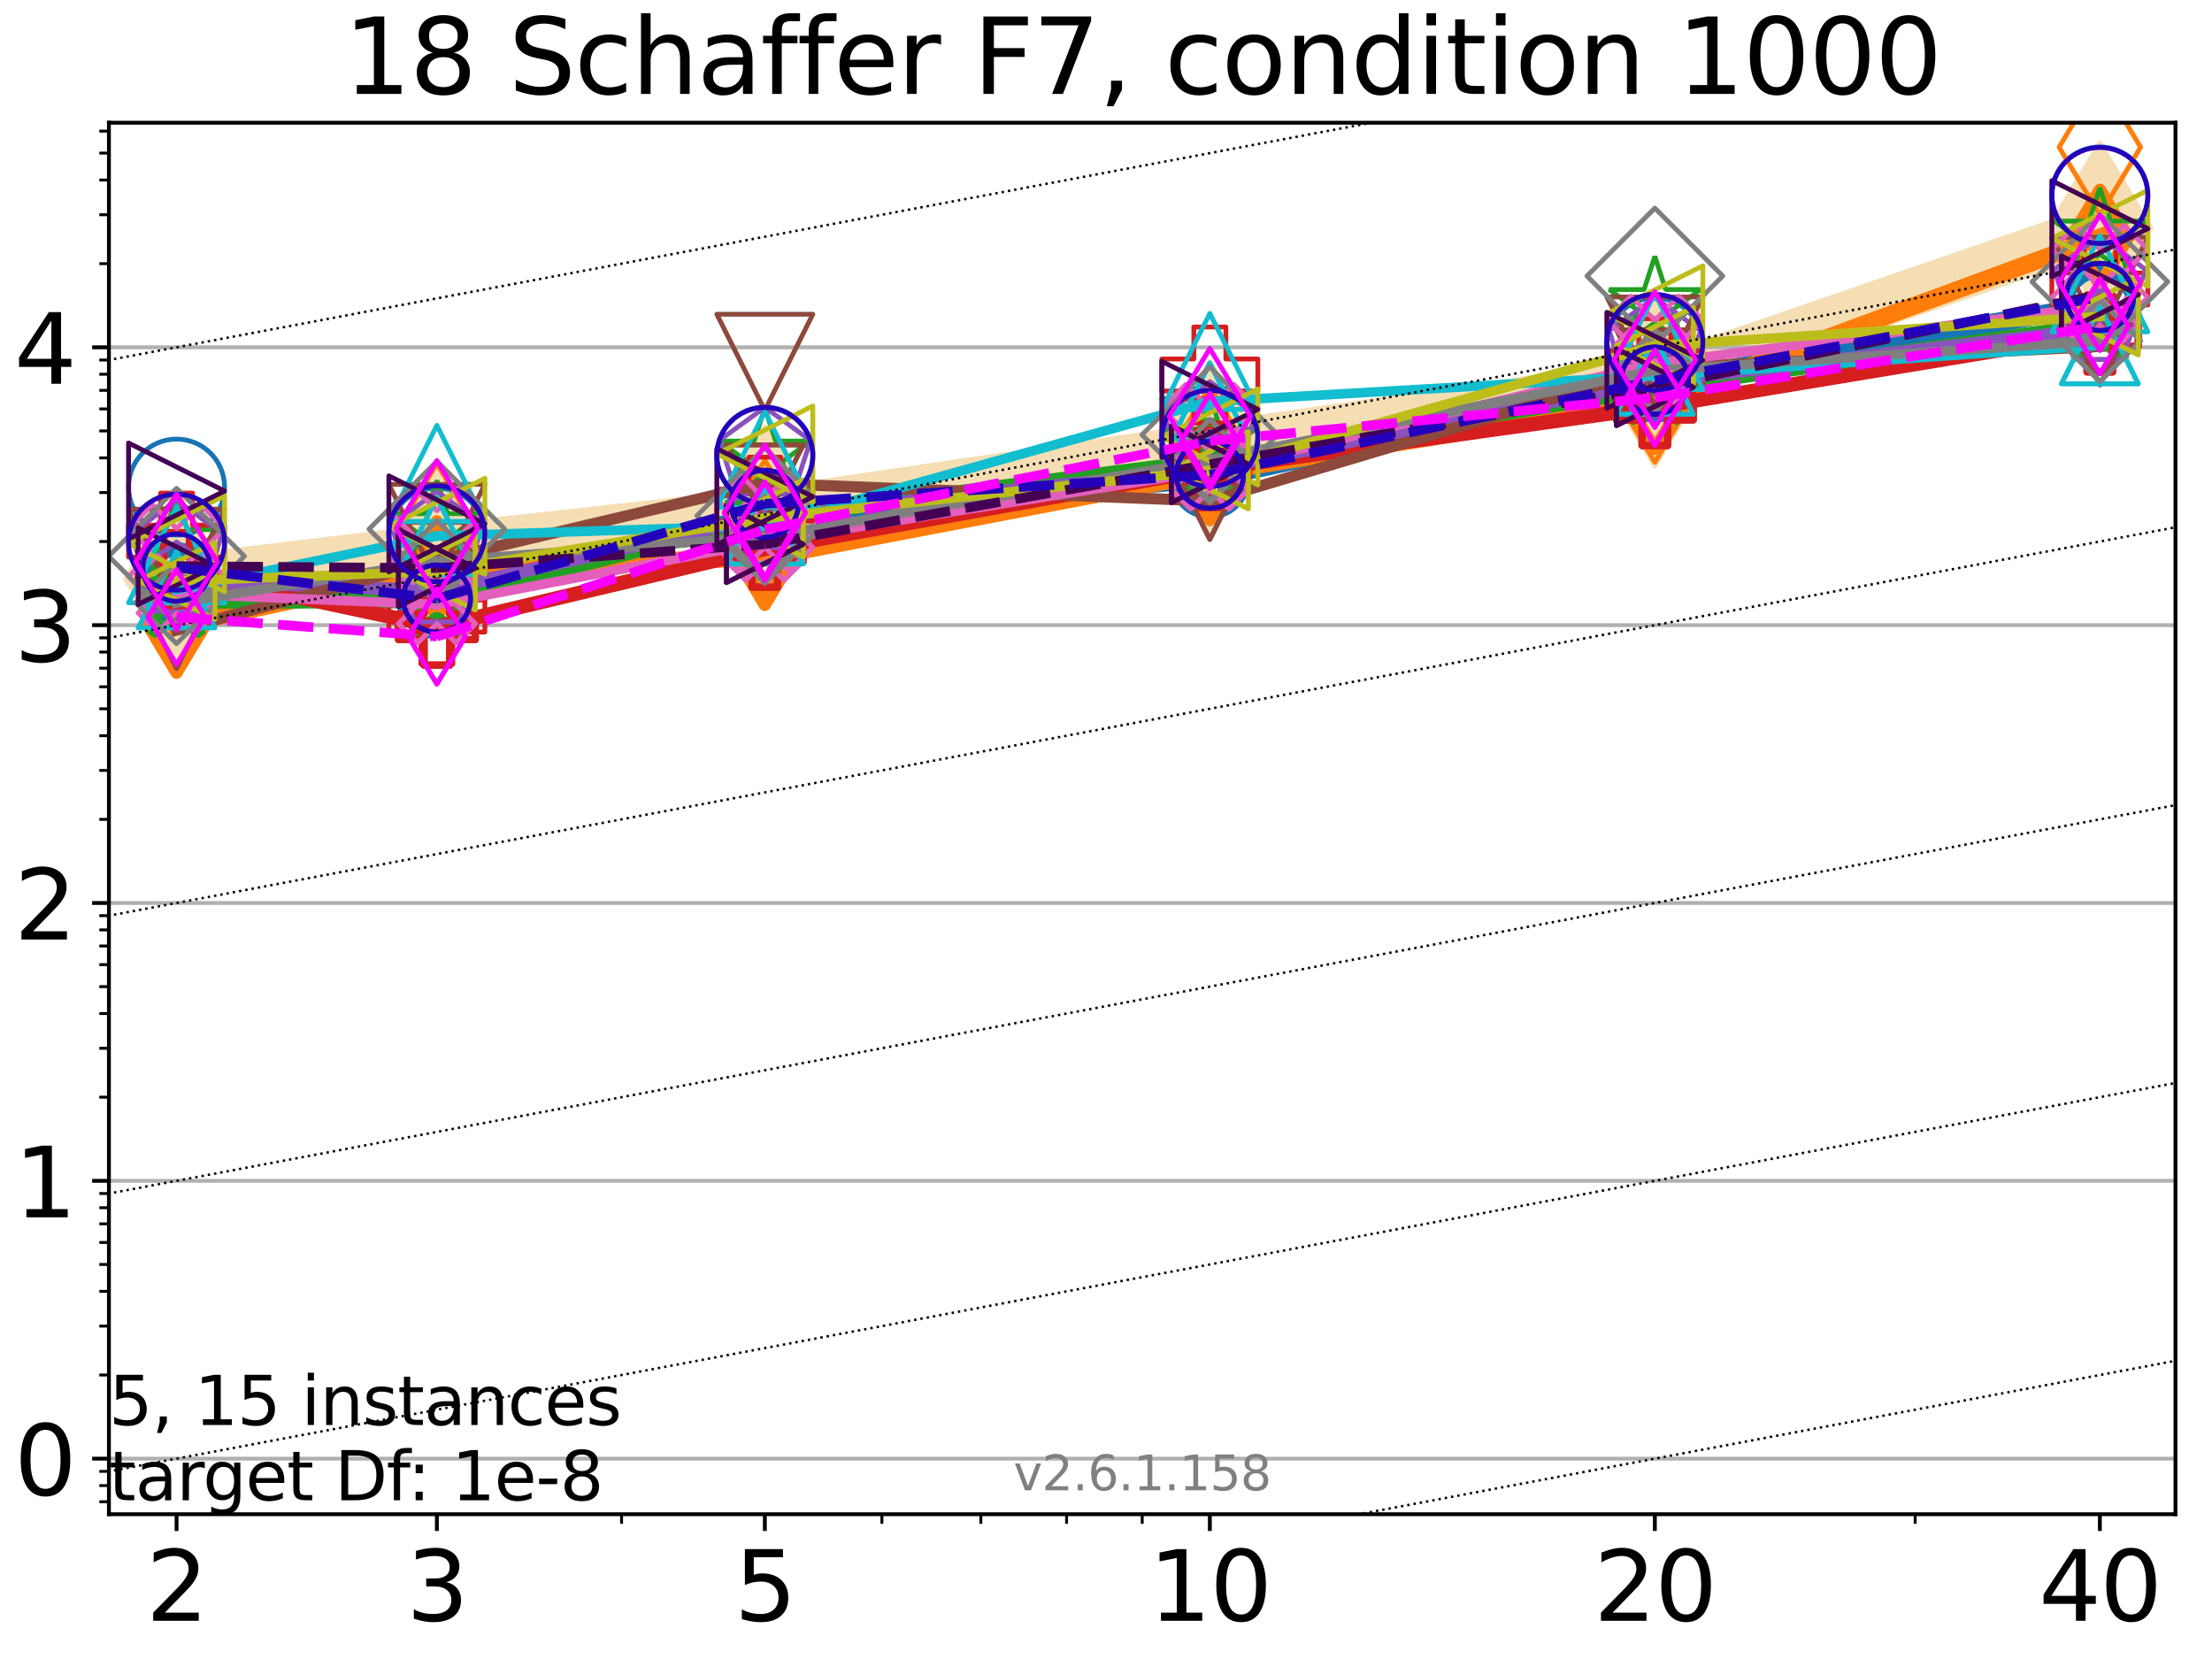 <?xml version="1.0" encoding="utf-8" standalone="no"?>
<!DOCTYPE svg PUBLIC "-//W3C//DTD SVG 1.1//EN"
  "http://www.w3.org/Graphics/SVG/1.1/DTD/svg11.dtd">
<svg xmlns:xlink="http://www.w3.org/1999/xlink" width="460.8pt" height="345.6pt" viewBox="0 0 460.8 345.6" xmlns="http://www.w3.org/2000/svg" version="1.1">
 <defs>
  <style type="text/css">*{stroke-linejoin: round; stroke-linecap: butt}</style>
 </defs>
 <g id="figure_1">
  <g id="patch_1">
   <path d="M 0 345.6 
L 460.8 345.6 
L 460.8 0 
L 0 0 
z
" style="fill: #ffffff"/>
  </g>
  <g id="axes_1">
   <g id="patch_2">
    <path d="M 22.69 315.44 
L 453.192 315.44 
L 453.192 25.56 
L 22.69 25.56 
z
" style="fill: #ffffff"/>
   </g>
   <g id="line2d_1">
    <path d="M 36.781 120.631 
L 91.009 114.113 
L 159.329 106.595 
L 252.032 92.97 
L 344.736 79.408 
L 437.439 47.472 
" clip-path="url(#p616812adaa)" style="fill: none; stroke: #f5deb3; stroke-width: 10; stroke-linecap: square"/>
    <defs>
     <path id="m99f93848db" d="M -0 17.678 
L 10.607 0 
L 0 -17.678 
L -10.607 -0 
z
" style="stroke: #f5deb3; stroke-linejoin: miter"/>
    </defs>
    <g clip-path="url(#p616812adaa)">
     <use xlink:href="#m99f93848db" x="36.781" y="120.631" style="fill: #f5deb3; stroke: #f5deb3; stroke-linejoin: miter"/>
     <use xlink:href="#m99f93848db" x="91.009" y="114.113" style="fill: #f5deb3; stroke: #f5deb3; stroke-linejoin: miter"/>
     <use xlink:href="#m99f93848db" x="159.329" y="106.595" style="fill: #f5deb3; stroke: #f5deb3; stroke-linejoin: miter"/>
     <use xlink:href="#m99f93848db" x="252.032" y="92.97" style="fill: #f5deb3; stroke: #f5deb3; stroke-linejoin: miter"/>
     <use xlink:href="#m99f93848db" x="344.736" y="79.408" style="fill: #f5deb3; stroke: #f5deb3; stroke-linejoin: miter"/>
     <use xlink:href="#m99f93848db" x="437.439" y="47.472" style="fill: #f5deb3; stroke: #f5deb3; stroke-linejoin: miter"/>
    </g>
   </g>
   <g id="matplotlib.axis_1">
    <g id="xtick_1">
     <g id="line2d_2">
      <defs>
       <path id="m1509263479" d="M 0 0 
L 0 3.5 
" style="stroke: #000000; stroke-width: 0.8"/>
      </defs>
      <g>
       <use xlink:href="#m1509263479" x="36.781" y="315.44" style="stroke: #000000; stroke-width: 0.8"/>
      </g>
     </g>
     <g id="text_1">
      <!-- 2 -->
      <g transform="translate(30.419 337.637)scale(0.2 -0.2)">
       <defs>
        <path id="DejaVuSans-32" d="M 1228 531 
L 3431 531 
L 3431 0 
L 469 0 
L 469 531 
Q 828 903 1448 1529 
Q 2069 2156 2228 2338 
Q 2531 2678 2651 2914 
Q 2772 3150 2772 3378 
Q 2772 3750 2511 3984 
Q 2250 4219 1831 4219 
Q 1534 4219 1204 4116 
Q 875 4013 500 3803 
L 500 4441 
Q 881 4594 1212 4672 
Q 1544 4750 1819 4750 
Q 2544 4750 2975 4387 
Q 3406 4025 3406 3419 
Q 3406 3131 3298 2873 
Q 3191 2616 2906 2266 
Q 2828 2175 2409 1742 
Q 1991 1309 1228 531 
z
" transform="scale(0.016)"/>
       </defs>
       <use xlink:href="#DejaVuSans-32"/>
      </g>
     </g>
    </g>
    <g id="xtick_2">
     <g id="line2d_3">
      <g>
       <use xlink:href="#m1509263479" x="91.009" y="315.44" style="stroke: #000000; stroke-width: 0.8"/>
      </g>
     </g>
     <g id="text_2">
      <!-- 3 -->
      <g transform="translate(84.647 337.637)scale(0.2 -0.2)">
       <defs>
        <path id="DejaVuSans-33" d="M 2597 2516 
Q 3050 2419 3304 2112 
Q 3559 1806 3559 1356 
Q 3559 666 3084 287 
Q 2609 -91 1734 -91 
Q 1441 -91 1130 -33 
Q 819 25 488 141 
L 488 750 
Q 750 597 1062 519 
Q 1375 441 1716 441 
Q 2309 441 2620 675 
Q 2931 909 2931 1356 
Q 2931 1769 2642 2001 
Q 2353 2234 1838 2234 
L 1294 2234 
L 1294 2753 
L 1863 2753 
Q 2328 2753 2575 2939 
Q 2822 3125 2822 3475 
Q 2822 3834 2567 4026 
Q 2313 4219 1838 4219 
Q 1578 4219 1281 4162 
Q 984 4106 628 3988 
L 628 4550 
Q 988 4650 1302 4700 
Q 1616 4750 1894 4750 
Q 2613 4750 3031 4423 
Q 3450 4097 3450 3541 
Q 3450 3153 3228 2886 
Q 3006 2619 2597 2516 
z
" transform="scale(0.016)"/>
       </defs>
       <use xlink:href="#DejaVuSans-33"/>
      </g>
     </g>
    </g>
    <g id="xtick_3">
     <g id="line2d_4">
      <g>
       <use xlink:href="#m1509263479" x="159.329" y="315.44" style="stroke: #000000; stroke-width: 0.8"/>
      </g>
     </g>
     <g id="text_3">
      <!-- 5 -->
      <g transform="translate(152.966 337.637)scale(0.2 -0.2)">
       <defs>
        <path id="DejaVuSans-35" d="M 691 4666 
L 3169 4666 
L 3169 4134 
L 1269 4134 
L 1269 2991 
Q 1406 3038 1543 3061 
Q 1681 3084 1819 3084 
Q 2600 3084 3056 2656 
Q 3513 2228 3513 1497 
Q 3513 744 3044 326 
Q 2575 -91 1722 -91 
Q 1428 -91 1123 -41 
Q 819 9 494 109 
L 494 744 
Q 775 591 1075 516 
Q 1375 441 1709 441 
Q 2250 441 2565 725 
Q 2881 1009 2881 1497 
Q 2881 1984 2565 2268 
Q 2250 2553 1709 2553 
Q 1456 2553 1204 2497 
Q 953 2441 691 2322 
L 691 4666 
z
" transform="scale(0.016)"/>
       </defs>
       <use xlink:href="#DejaVuSans-35"/>
      </g>
     </g>
    </g>
    <g id="xtick_4">
     <g id="line2d_5">
      <g>
       <use xlink:href="#m1509263479" x="252.032" y="315.44" style="stroke: #000000; stroke-width: 0.8"/>
      </g>
     </g>
     <g id="text_4">
      <!-- 10 -->
      <g transform="translate(239.307 337.637)scale(0.2 -0.2)">
       <defs>
        <path id="DejaVuSans-31" d="M 794 531 
L 1825 531 
L 1825 4091 
L 703 3866 
L 703 4441 
L 1819 4666 
L 2450 4666 
L 2450 531 
L 3481 531 
L 3481 0 
L 794 0 
L 794 531 
z
" transform="scale(0.016)"/>
        <path id="DejaVuSans-30" d="M 2034 4250 
Q 1547 4250 1301 3770 
Q 1056 3291 1056 2328 
Q 1056 1369 1301 889 
Q 1547 409 2034 409 
Q 2525 409 2770 889 
Q 3016 1369 3016 2328 
Q 3016 3291 2770 3770 
Q 2525 4250 2034 4250 
z
M 2034 4750 
Q 2819 4750 3233 4129 
Q 3647 3509 3647 2328 
Q 3647 1150 3233 529 
Q 2819 -91 2034 -91 
Q 1250 -91 836 529 
Q 422 1150 422 2328 
Q 422 3509 836 4129 
Q 1250 4750 2034 4750 
z
" transform="scale(0.016)"/>
       </defs>
       <use xlink:href="#DejaVuSans-31"/>
       <use xlink:href="#DejaVuSans-30" x="63.623"/>
      </g>
     </g>
    </g>
    <g id="xtick_5">
     <g id="line2d_6">
      <g>
       <use xlink:href="#m1509263479" x="344.736" y="315.44" style="stroke: #000000; stroke-width: 0.8"/>
      </g>
     </g>
     <g id="text_5">
      <!-- 20 -->
      <g transform="translate(332.011 337.637)scale(0.2 -0.2)">
       <use xlink:href="#DejaVuSans-32"/>
       <use xlink:href="#DejaVuSans-30" x="63.623"/>
      </g>
     </g>
    </g>
    <g id="xtick_6">
     <g id="line2d_7">
      <g>
       <use xlink:href="#m1509263479" x="437.439" y="315.44" style="stroke: #000000; stroke-width: 0.8"/>
      </g>
     </g>
     <g id="text_6">
      <!-- 40 -->
      <g transform="translate(424.714 337.637)scale(0.2 -0.2)">
       <defs>
        <path id="DejaVuSans-34" d="M 2419 4116 
L 825 1625 
L 2419 1625 
L 2419 4116 
z
M 2253 4666 
L 3047 4666 
L 3047 1625 
L 3713 1625 
L 3713 1100 
L 3047 1100 
L 3047 0 
L 2419 0 
L 2419 1100 
L 313 1100 
L 313 1709 
L 2253 4666 
z
" transform="scale(0.016)"/>
       </defs>
       <use xlink:href="#DejaVuSans-34"/>
       <use xlink:href="#DejaVuSans-30" x="63.623"/>
      </g>
     </g>
    </g>
    <g id="xtick_7">
     <g id="line2d_8">
      <defs>
       <path id="m5a094f5120" d="M 0 0 
L 0 2 
" style="stroke: #000000; stroke-width: 0.6"/>
      </defs>
      <g>
       <use xlink:href="#m5a094f5120" x="129.485" y="315.44" style="stroke: #000000; stroke-width: 0.6"/>
      </g>
     </g>
    </g>
    <g id="xtick_8">
     <g id="line2d_9">
      <g>
       <use xlink:href="#m5a094f5120" x="183.713" y="315.44" style="stroke: #000000; stroke-width: 0.6"/>
      </g>
     </g>
    </g>
    <g id="xtick_9">
     <g id="line2d_10">
      <g>
       <use xlink:href="#m5a094f5120" x="204.329" y="315.44" style="stroke: #000000; stroke-width: 0.6"/>
      </g>
     </g>
    </g>
    <g id="xtick_10">
     <g id="line2d_11">
      <g>
       <use xlink:href="#m5a094f5120" x="222.188" y="315.44" style="stroke: #000000; stroke-width: 0.6"/>
      </g>
     </g>
    </g>
    <g id="xtick_11">
     <g id="line2d_12">
      <g>
       <use xlink:href="#m5a094f5120" x="237.941" y="315.44" style="stroke: #000000; stroke-width: 0.6"/>
      </g>
     </g>
    </g>
    <g id="xtick_12">
     <g id="line2d_13">
      <g>
       <use xlink:href="#m5a094f5120" x="398.964" y="315.44" style="stroke: #000000; stroke-width: 0.6"/>
      </g>
     </g>
    </g>
   </g>
   <g id="matplotlib.axis_2">
    <g id="ytick_1">
     <g id="line2d_14">
      <path d="M 22.69 303.864 
L 453.192 303.864 
" clip-path="url(#p616812adaa)" style="fill: none; stroke: #b0b0b0; stroke-width: 0.8; stroke-linecap: square"/>
     </g>
     <g id="line2d_15">
      <defs>
       <path id="m703dfa6a8b" d="M 0 0 
L -3.5 0 
" style="stroke: #000000; stroke-width: 0.8"/>
      </defs>
      <g>
       <use xlink:href="#m703dfa6a8b" x="22.69" y="303.864" style="stroke: #000000; stroke-width: 0.8"/>
      </g>
     </g>
     <g id="text_7">
      <!-- 0 -->
      <g transform="translate(2.965 311.463)scale(0.2 -0.2)">
       <use xlink:href="#DejaVuSans-30"/>
      </g>
     </g>
    </g>
    <g id="ytick_2">
     <g id="line2d_16">
      <path d="M 22.69 245.986 
L 453.192 245.986 
" clip-path="url(#p616812adaa)" style="fill: none; stroke: #b0b0b0; stroke-width: 0.8; stroke-linecap: square"/>
     </g>
     <g id="line2d_17">
      <g>
       <use xlink:href="#m703dfa6a8b" x="22.69" y="245.986" style="stroke: #000000; stroke-width: 0.8"/>
      </g>
     </g>
     <g id="text_8">
      <!-- 1 -->
      <g transform="translate(2.965 253.584)scale(0.2 -0.2)">
       <use xlink:href="#DejaVuSans-31"/>
      </g>
     </g>
    </g>
    <g id="ytick_3">
     <g id="line2d_18">
      <path d="M 22.69 188.108 
L 453.192 188.108 
" clip-path="url(#p616812adaa)" style="fill: none; stroke: #b0b0b0; stroke-width: 0.8; stroke-linecap: square"/>
     </g>
     <g id="line2d_19">
      <g>
       <use xlink:href="#m703dfa6a8b" x="22.69" y="188.108" style="stroke: #000000; stroke-width: 0.8"/>
      </g>
     </g>
     <g id="text_9">
      <!-- 2 -->
      <g transform="translate(2.965 195.706)scale(0.2 -0.2)">
       <use xlink:href="#DejaVuSans-32"/>
      </g>
     </g>
    </g>
    <g id="ytick_4">
     <g id="line2d_20">
      <path d="M 22.69 130.229 
L 453.192 130.229 
" clip-path="url(#p616812adaa)" style="fill: none; stroke: #b0b0b0; stroke-width: 0.8; stroke-linecap: square"/>
     </g>
     <g id="line2d_21">
      <g>
       <use xlink:href="#m703dfa6a8b" x="22.69" y="130.229" style="stroke: #000000; stroke-width: 0.8"/>
      </g>
     </g>
     <g id="text_10">
      <!-- 3 -->
      <g transform="translate(2.965 137.828)scale(0.2 -0.2)">
       <use xlink:href="#DejaVuSans-33"/>
      </g>
     </g>
    </g>
    <g id="ytick_5">
     <g id="line2d_22">
      <path d="M 22.69 72.351 
L 453.192 72.351 
" clip-path="url(#p616812adaa)" style="fill: none; stroke: #b0b0b0; stroke-width: 0.8; stroke-linecap: square"/>
     </g>
     <g id="line2d_23">
      <g>
       <use xlink:href="#m703dfa6a8b" x="22.69" y="72.351" style="stroke: #000000; stroke-width: 0.8"/>
      </g>
     </g>
     <g id="text_11">
      <!-- 4 -->
      <g transform="translate(2.965 79.949)scale(0.2 -0.2)">
       <use xlink:href="#DejaVuSans-34"/>
      </g>
     </g>
    </g>
    <g id="ytick_6">
     <g id="line2d_24">
      <defs>
       <path id="mfbb104658e" d="M 0 0 
L -2 0 
" style="stroke: #000000; stroke-width: 0.6"/>
      </defs>
      <g>
       <use xlink:href="#mfbb104658e" x="22.69" y="312.83" style="stroke: #000000; stroke-width: 0.6"/>
      </g>
     </g>
    </g>
    <g id="ytick_7">
     <g id="line2d_25">
      <g>
       <use xlink:href="#mfbb104658e" x="22.69" y="309.473" style="stroke: #000000; stroke-width: 0.6"/>
      </g>
     </g>
    </g>
    <g id="ytick_8">
     <g id="line2d_26">
      <g>
       <use xlink:href="#mfbb104658e" x="22.69" y="306.513" style="stroke: #000000; stroke-width: 0.6"/>
      </g>
     </g>
    </g>
    <g id="ytick_9">
     <g id="line2d_27">
      <g>
       <use xlink:href="#mfbb104658e" x="22.69" y="286.441" style="stroke: #000000; stroke-width: 0.6"/>
      </g>
     </g>
    </g>
    <g id="ytick_10">
     <g id="line2d_28">
      <g>
       <use xlink:href="#mfbb104658e" x="22.69" y="276.249" style="stroke: #000000; stroke-width: 0.6"/>
      </g>
     </g>
    </g>
    <g id="ytick_11">
     <g id="line2d_29">
      <g>
       <use xlink:href="#mfbb104658e" x="22.69" y="269.018" style="stroke: #000000; stroke-width: 0.6"/>
      </g>
     </g>
    </g>
    <g id="ytick_12">
     <g id="line2d_30">
      <g>
       <use xlink:href="#mfbb104658e" x="22.69" y="263.409" style="stroke: #000000; stroke-width: 0.6"/>
      </g>
     </g>
    </g>
    <g id="ytick_13">
     <g id="line2d_31">
      <g>
       <use xlink:href="#mfbb104658e" x="22.69" y="258.826" style="stroke: #000000; stroke-width: 0.6"/>
      </g>
     </g>
    </g>
    <g id="ytick_14">
     <g id="line2d_32">
      <g>
       <use xlink:href="#mfbb104658e" x="22.69" y="254.951" style="stroke: #000000; stroke-width: 0.6"/>
      </g>
     </g>
    </g>
    <g id="ytick_15">
     <g id="line2d_33">
      <g>
       <use xlink:href="#mfbb104658e" x="22.69" y="251.595" style="stroke: #000000; stroke-width: 0.6"/>
      </g>
     </g>
    </g>
    <g id="ytick_16">
     <g id="line2d_34">
      <g>
       <use xlink:href="#mfbb104658e" x="22.69" y="248.634" style="stroke: #000000; stroke-width: 0.6"/>
      </g>
     </g>
    </g>
    <g id="ytick_17">
     <g id="line2d_35">
      <g>
       <use xlink:href="#mfbb104658e" x="22.69" y="228.563" style="stroke: #000000; stroke-width: 0.6"/>
      </g>
     </g>
    </g>
    <g id="ytick_18">
     <g id="line2d_36">
      <g>
       <use xlink:href="#mfbb104658e" x="22.69" y="218.371" style="stroke: #000000; stroke-width: 0.6"/>
      </g>
     </g>
    </g>
    <g id="ytick_19">
     <g id="line2d_37">
      <g>
       <use xlink:href="#mfbb104658e" x="22.69" y="211.14" style="stroke: #000000; stroke-width: 0.6"/>
      </g>
     </g>
    </g>
    <g id="ytick_20">
     <g id="line2d_38">
      <g>
       <use xlink:href="#mfbb104658e" x="22.69" y="205.531" style="stroke: #000000; stroke-width: 0.6"/>
      </g>
     </g>
    </g>
    <g id="ytick_21">
     <g id="line2d_39">
      <g>
       <use xlink:href="#mfbb104658e" x="22.69" y="200.948" style="stroke: #000000; stroke-width: 0.6"/>
      </g>
     </g>
    </g>
    <g id="ytick_22">
     <g id="line2d_40">
      <g>
       <use xlink:href="#mfbb104658e" x="22.69" y="197.073" style="stroke: #000000; stroke-width: 0.6"/>
      </g>
     </g>
    </g>
    <g id="ytick_23">
     <g id="line2d_41">
      <g>
       <use xlink:href="#mfbb104658e" x="22.69" y="193.717" style="stroke: #000000; stroke-width: 0.6"/>
      </g>
     </g>
    </g>
    <g id="ytick_24">
     <g id="line2d_42">
      <g>
       <use xlink:href="#mfbb104658e" x="22.69" y="190.756" style="stroke: #000000; stroke-width: 0.6"/>
      </g>
     </g>
    </g>
    <g id="ytick_25">
     <g id="line2d_43">
      <g>
       <use xlink:href="#mfbb104658e" x="22.69" y="170.685" style="stroke: #000000; stroke-width: 0.6"/>
      </g>
     </g>
    </g>
    <g id="ytick_26">
     <g id="line2d_44">
      <g>
       <use xlink:href="#mfbb104658e" x="22.69" y="160.493" style="stroke: #000000; stroke-width: 0.6"/>
      </g>
     </g>
    </g>
    <g id="ytick_27">
     <g id="line2d_45">
      <g>
       <use xlink:href="#mfbb104658e" x="22.69" y="153.261" style="stroke: #000000; stroke-width: 0.6"/>
      </g>
     </g>
    </g>
    <g id="ytick_28">
     <g id="line2d_46">
      <g>
       <use xlink:href="#mfbb104658e" x="22.69" y="147.652" style="stroke: #000000; stroke-width: 0.6"/>
      </g>
     </g>
    </g>
    <g id="ytick_29">
     <g id="line2d_47">
      <g>
       <use xlink:href="#mfbb104658e" x="22.69" y="143.07" style="stroke: #000000; stroke-width: 0.6"/>
      </g>
     </g>
    </g>
    <g id="ytick_30">
     <g id="line2d_48">
      <g>
       <use xlink:href="#mfbb104658e" x="22.69" y="139.195" style="stroke: #000000; stroke-width: 0.6"/>
      </g>
     </g>
    </g>
    <g id="ytick_31">
     <g id="line2d_49">
      <g>
       <use xlink:href="#mfbb104658e" x="22.69" y="135.838" style="stroke: #000000; stroke-width: 0.6"/>
      </g>
     </g>
    </g>
    <g id="ytick_32">
     <g id="line2d_50">
      <g>
       <use xlink:href="#mfbb104658e" x="22.69" y="132.878" style="stroke: #000000; stroke-width: 0.6"/>
      </g>
     </g>
    </g>
    <g id="ytick_33">
     <g id="line2d_51">
      <g>
       <use xlink:href="#mfbb104658e" x="22.69" y="112.806" style="stroke: #000000; stroke-width: 0.6"/>
      </g>
     </g>
    </g>
    <g id="ytick_34">
     <g id="line2d_52">
      <g>
       <use xlink:href="#mfbb104658e" x="22.69" y="102.614" style="stroke: #000000; stroke-width: 0.6"/>
      </g>
     </g>
    </g>
    <g id="ytick_35">
     <g id="line2d_53">
      <g>
       <use xlink:href="#mfbb104658e" x="22.69" y="95.383" style="stroke: #000000; stroke-width: 0.6"/>
      </g>
     </g>
    </g>
    <g id="ytick_36">
     <g id="line2d_54">
      <g>
       <use xlink:href="#mfbb104658e" x="22.69" y="89.774" style="stroke: #000000; stroke-width: 0.6"/>
      </g>
     </g>
    </g>
    <g id="ytick_37">
     <g id="line2d_55">
      <g>
       <use xlink:href="#mfbb104658e" x="22.69" y="85.191" style="stroke: #000000; stroke-width: 0.6"/>
      </g>
     </g>
    </g>
    <g id="ytick_38">
     <g id="line2d_56">
      <g>
       <use xlink:href="#mfbb104658e" x="22.69" y="81.316" style="stroke: #000000; stroke-width: 0.6"/>
      </g>
     </g>
    </g>
    <g id="ytick_39">
     <g id="line2d_57">
      <g>
       <use xlink:href="#mfbb104658e" x="22.69" y="77.96" style="stroke: #000000; stroke-width: 0.6"/>
      </g>
     </g>
    </g>
    <g id="ytick_40">
     <g id="line2d_58">
      <g>
       <use xlink:href="#mfbb104658e" x="22.69" y="74.999" style="stroke: #000000; stroke-width: 0.6"/>
      </g>
     </g>
    </g>
    <g id="ytick_41">
     <g id="line2d_59">
      <g>
       <use xlink:href="#mfbb104658e" x="22.69" y="54.928" style="stroke: #000000; stroke-width: 0.6"/>
      </g>
     </g>
    </g>
    <g id="ytick_42">
     <g id="line2d_60">
      <g>
       <use xlink:href="#mfbb104658e" x="22.69" y="44.736" style="stroke: #000000; stroke-width: 0.6"/>
      </g>
     </g>
    </g>
    <g id="ytick_43">
     <g id="line2d_61">
      <g>
       <use xlink:href="#mfbb104658e" x="22.69" y="37.505" style="stroke: #000000; stroke-width: 0.6"/>
      </g>
     </g>
    </g>
    <g id="ytick_44">
     <g id="line2d_62">
      <g>
       <use xlink:href="#mfbb104658e" x="22.69" y="31.896" style="stroke: #000000; stroke-width: 0.6"/>
      </g>
     </g>
    </g>
    <g id="ytick_45">
     <g id="line2d_63">
      <g>
       <use xlink:href="#mfbb104658e" x="22.69" y="27.313" style="stroke: #000000; stroke-width: 0.6"/>
      </g>
     </g>
    </g>
   </g>
   <g id="line2d_64">
    <path d="M 36.781 121.491 
L 91.009 124.65 
" clip-path="url(#p616812adaa)" style="fill: none; stroke: #1874b4; stroke-width: 4; stroke-linecap: square"/>
    <defs>
     <path id="m008b99a633" d="M 0 7 
C 1.856 7 3.637 6.262 4.95 4.95 
C 6.262 3.637 7 1.856 7 0 
C 7 -1.856 6.262 -3.637 4.95 -4.95 
C 3.637 -6.262 1.856 -7 0 -7 
C -1.856 -7 -3.637 -6.262 -4.95 -4.95 
C -6.262 -3.637 -7 -1.856 -7 0 
C -7 1.856 -6.262 3.637 -4.95 4.95 
C -3.637 6.262 -1.856 7 0 7 
z
" style="stroke: #1874b4; stroke-width: 3"/>
    </defs>
    <g clip-path="url(#p616812adaa)">
     <use xlink:href="#m008b99a633" x="36.781" y="121.491" style="fill-opacity: 0; stroke: #1874b4; stroke-width: 3"/>
     <use xlink:href="#m008b99a633" x="91.009" y="124.65" style="fill-opacity: 0; stroke: #1874b4; stroke-width: 3"/>
    </g>
   </g>
   <g id="line2d_65">
    <path d="M 91.009 124.65 
L 159.329 107.202 
" clip-path="url(#p616812adaa)" style="fill: none; stroke: #1874b4; stroke-width: 4; stroke-linecap: square"/>
    <g clip-path="url(#p616812adaa)">
     <use xlink:href="#m008b99a633" x="91.009" y="124.65" style="fill-opacity: 0; stroke: #1874b4; stroke-width: 3"/>
     <use xlink:href="#m008b99a633" x="159.329" y="107.202" style="fill-opacity: 0; stroke: #1874b4; stroke-width: 3"/>
    </g>
   </g>
   <g id="line2d_66">
    <path d="M 159.329 107.202 
L 252.032 99.664 
" clip-path="url(#p616812adaa)" style="fill: none; stroke: #1874b4; stroke-width: 4; stroke-linecap: square"/>
    <g clip-path="url(#p616812adaa)">
     <use xlink:href="#m008b99a633" x="159.329" y="107.202" style="fill-opacity: 0; stroke: #1874b4; stroke-width: 3"/>
     <use xlink:href="#m008b99a633" x="252.032" y="99.664" style="fill-opacity: 0; stroke: #1874b4; stroke-width: 3"/>
    </g>
   </g>
   <g id="line2d_67">
    <path d="M 252.032 99.664 
L 344.736 79.553 
" clip-path="url(#p616812adaa)" style="fill: none; stroke: #1874b4; stroke-width: 4; stroke-linecap: square"/>
    <g clip-path="url(#p616812adaa)">
     <use xlink:href="#m008b99a633" x="252.032" y="99.664" style="fill-opacity: 0; stroke: #1874b4; stroke-width: 3"/>
     <use xlink:href="#m008b99a633" x="344.736" y="79.553" style="fill-opacity: 0; stroke: #1874b4; stroke-width: 3"/>
    </g>
   </g>
   <g id="line2d_68">
    <path d="M 344.736 79.553 
L 437.439 63.425 
" clip-path="url(#p616812adaa)" style="fill: none; stroke: #1874b4; stroke-width: 4; stroke-linecap: square"/>
    <g clip-path="url(#p616812adaa)">
     <use xlink:href="#m008b99a633" x="344.736" y="79.553" style="fill-opacity: 0; stroke: #1874b4; stroke-width: 3"/>
     <use xlink:href="#m008b99a633" x="437.439" y="63.425" style="fill-opacity: 0; stroke: #1874b4; stroke-width: 3"/>
    </g>
   </g>
   <g id="line2d_69">
    <path d="M 437.439 63.425 
" clip-path="url(#p616812adaa)" style="fill: none; stroke: #1874b4; stroke-width: 4; stroke-linecap: square"/>
    <g clip-path="url(#p616812adaa)">
     <use xlink:href="#m008b99a633" x="437.439" y="63.425" style="fill-opacity: 0; stroke: #1874b4; stroke-width: 3"/>
    </g>
   </g>
   <g id="line2d_70"/>
   <g id="line2d_71">
    <defs>
     <path id="m91029c93ce" d="M 0 10 
C 2.652 10 5.196 8.946 7.071 7.071 
C 8.946 5.196 10 2.652 10 0 
C 10 -2.652 8.946 -5.196 7.071 -7.071 
C 5.196 -8.946 2.652 -10 0 -10 
C -2.652 -10 -5.196 -8.946 -7.071 -7.071 
C -8.946 -5.196 -10 -2.652 -10 0 
C -10 2.652 -8.946 5.196 -7.071 7.071 
C -5.196 8.946 -2.652 10 0 10 
z
" style="stroke: #1874b4"/>
    </defs>
    <g clip-path="url(#p616812adaa)">
     <use xlink:href="#m91029c93ce" x="36.781" y="101.468" style="fill-opacity: 0; stroke: #1874b4"/>
     <use xlink:href="#m91029c93ce" x="91.009" y="111.664" style="fill-opacity: 0; stroke: #1874b4"/>
     <use xlink:href="#m91029c93ce" x="159.329" y="94.795" style="fill-opacity: 0; stroke: #1874b4"/>
     <use xlink:href="#m91029c93ce" x="252.032" y="90.473" style="fill-opacity: 0; stroke: #1874b4"/>
     <use xlink:href="#m91029c93ce" x="344.736" y="72.063" style="fill-opacity: 0; stroke: #1874b4"/>
     <use xlink:href="#m91029c93ce" x="437.439" y="40.611" style="fill-opacity: 0; stroke: #1874b4"/>
    </g>
   </g>
   <g id="line2d_72">
    <path d="M 36.781 130.277 
L 91.009 118.518 
" clip-path="url(#p616812adaa)" style="fill: none; stroke: #ff7d0b; stroke-width: 3.667; stroke-linecap: square"/>
    <defs>
     <path id="m9fd51fc9ad" d="M -0 9.899 
L 5.94 0 
L 0 -9.899 
L -5.94 -0 
z
" style="stroke: #ff7d0b; stroke-width: 2.5; stroke-linejoin: miter"/>
    </defs>
    <g clip-path="url(#p616812adaa)">
     <use xlink:href="#m9fd51fc9ad" x="36.781" y="130.277" style="fill-opacity: 0; stroke: #ff7d0b; stroke-width: 2.5; stroke-linejoin: miter"/>
     <use xlink:href="#m9fd51fc9ad" x="91.009" y="118.518" style="fill-opacity: 0; stroke: #ff7d0b; stroke-width: 2.5; stroke-linejoin: miter"/>
    </g>
   </g>
   <g id="line2d_73">
    <path d="M 91.009 118.518 
L 159.329 116.104 
" clip-path="url(#p616812adaa)" style="fill: none; stroke: #ff7d0b; stroke-width: 3.667; stroke-linecap: square"/>
    <g clip-path="url(#p616812adaa)">
     <use xlink:href="#m9fd51fc9ad" x="91.009" y="118.518" style="fill-opacity: 0; stroke: #ff7d0b; stroke-width: 2.5; stroke-linejoin: miter"/>
     <use xlink:href="#m9fd51fc9ad" x="159.329" y="116.104" style="fill-opacity: 0; stroke: #ff7d0b; stroke-width: 2.5; stroke-linejoin: miter"/>
    </g>
   </g>
   <g id="line2d_74">
    <path d="M 159.329 116.104 
L 252.032 98.432 
" clip-path="url(#p616812adaa)" style="fill: none; stroke: #ff7d0b; stroke-width: 3.667; stroke-linecap: square"/>
    <g clip-path="url(#p616812adaa)">
     <use xlink:href="#m9fd51fc9ad" x="159.329" y="116.104" style="fill-opacity: 0; stroke: #ff7d0b; stroke-width: 2.5; stroke-linejoin: miter"/>
     <use xlink:href="#m9fd51fc9ad" x="252.032" y="98.432" style="fill-opacity: 0; stroke: #ff7d0b; stroke-width: 2.5; stroke-linejoin: miter"/>
    </g>
   </g>
   <g id="line2d_75">
    <path d="M 252.032 98.432 
L 344.736 83.607 
" clip-path="url(#p616812adaa)" style="fill: none; stroke: #ff7d0b; stroke-width: 3.667; stroke-linecap: square"/>
    <g clip-path="url(#p616812adaa)">
     <use xlink:href="#m9fd51fc9ad" x="252.032" y="98.432" style="fill-opacity: 0; stroke: #ff7d0b; stroke-width: 2.5; stroke-linejoin: miter"/>
     <use xlink:href="#m9fd51fc9ad" x="344.736" y="83.607" style="fill-opacity: 0; stroke: #ff7d0b; stroke-width: 2.5; stroke-linejoin: miter"/>
    </g>
   </g>
   <g id="line2d_76">
    <path d="M 344.736 83.607 
L 437.439 49.447 
" clip-path="url(#p616812adaa)" style="fill: none; stroke: #ff7d0b; stroke-width: 3.667; stroke-linecap: square"/>
    <g clip-path="url(#p616812adaa)">
     <use xlink:href="#m9fd51fc9ad" x="344.736" y="83.607" style="fill-opacity: 0; stroke: #ff7d0b; stroke-width: 2.5; stroke-linejoin: miter"/>
     <use xlink:href="#m9fd51fc9ad" x="437.439" y="49.447" style="fill-opacity: 0; stroke: #ff7d0b; stroke-width: 2.5; stroke-linejoin: miter"/>
    </g>
   </g>
   <g id="line2d_77">
    <path d="M 437.439 49.447 
" clip-path="url(#p616812adaa)" style="fill: none; stroke: #ff7d0b; stroke-width: 3.667; stroke-linecap: square"/>
    <g clip-path="url(#p616812adaa)">
     <use xlink:href="#m9fd51fc9ad" x="437.439" y="49.447" style="fill-opacity: 0; stroke: #ff7d0b; stroke-width: 2.5; stroke-linejoin: miter"/>
    </g>
   </g>
   <g id="line2d_78"/>
   <g id="line2d_79">
    <defs>
     <path id="m346de59ae2" d="M -0 14.142 
L 8.485 0 
L -0 -14.142 
L -8.485 -0 
z
" style="stroke: #ff7d0b; stroke-linejoin: miter"/>
    </defs>
    <g clip-path="url(#p616812adaa)">
     <use xlink:href="#m346de59ae2" x="36.781" y="116.825" style="fill-opacity: 0; stroke: #ff7d0b; stroke-linejoin: miter"/>
     <use xlink:href="#m346de59ae2" x="91.009" y="110.744" style="fill-opacity: 0; stroke: #ff7d0b; stroke-linejoin: miter"/>
     <use xlink:href="#m346de59ae2" x="159.329" y="110.014" style="fill-opacity: 0; stroke: #ff7d0b; stroke-linejoin: miter"/>
     <use xlink:href="#m346de59ae2" x="252.032" y="94.629" style="fill-opacity: 0; stroke: #ff7d0b; stroke-linejoin: miter"/>
     <use xlink:href="#m346de59ae2" x="344.736" y="82.153" style="fill-opacity: 0; stroke: #ff7d0b; stroke-linejoin: miter"/>
     <use xlink:href="#m346de59ae2" x="437.439" y="30.657" style="fill-opacity: 0; stroke: #ff7d0b; stroke-linejoin: miter"/>
    </g>
   </g>
   <g id="line2d_80">
    <path d="M 36.781 125.163 
L 91.009 125.039 
" clip-path="url(#p616812adaa)" style="fill: none; stroke: #22a022; stroke-width: 3.333; stroke-linecap: square"/>
    <defs>
     <path id="m166808ff86" d="M 0 -8.7 
L -1.953 -2.688 
L -8.274 -2.688 
L -3.16 1.027 
L -5.114 7.038 
L -0 3.323 
L 5.114 7.038 
L 3.16 1.027 
L 8.274 -2.688 
L 1.953 -2.688 
z
" style="stroke: #22a022; stroke-width: 2; stroke-linejoin: bevel"/>
    </defs>
    <g clip-path="url(#p616812adaa)">
     <use xlink:href="#m166808ff86" x="36.781" y="125.163" style="fill-opacity: 0; stroke: #22a022; stroke-width: 2; stroke-linejoin: bevel"/>
     <use xlink:href="#m166808ff86" x="91.009" y="125.039" style="fill-opacity: 0; stroke: #22a022; stroke-width: 2; stroke-linejoin: bevel"/>
    </g>
   </g>
   <g id="line2d_81">
    <path d="M 91.009 125.039 
L 159.329 107.847 
" clip-path="url(#p616812adaa)" style="fill: none; stroke: #22a022; stroke-width: 3.333; stroke-linecap: square"/>
    <g clip-path="url(#p616812adaa)">
     <use xlink:href="#m166808ff86" x="91.009" y="125.039" style="fill-opacity: 0; stroke: #22a022; stroke-width: 2; stroke-linejoin: bevel"/>
     <use xlink:href="#m166808ff86" x="159.329" y="107.847" style="fill-opacity: 0; stroke: #22a022; stroke-width: 2; stroke-linejoin: bevel"/>
    </g>
   </g>
   <g id="line2d_82">
    <path d="M 159.329 107.847 
L 252.032 96.087 
" clip-path="url(#p616812adaa)" style="fill: none; stroke: #22a022; stroke-width: 3.333; stroke-linecap: square"/>
    <g clip-path="url(#p616812adaa)">
     <use xlink:href="#m166808ff86" x="159.329" y="107.847" style="fill-opacity: 0; stroke: #22a022; stroke-width: 2; stroke-linejoin: bevel"/>
     <use xlink:href="#m166808ff86" x="252.032" y="96.087" style="fill-opacity: 0; stroke: #22a022; stroke-width: 2; stroke-linejoin: bevel"/>
    </g>
   </g>
   <g id="line2d_83">
    <path d="M 252.032 96.087 
L 344.736 80.757 
" clip-path="url(#p616812adaa)" style="fill: none; stroke: #22a022; stroke-width: 3.333; stroke-linecap: square"/>
    <g clip-path="url(#p616812adaa)">
     <use xlink:href="#m166808ff86" x="252.032" y="96.087" style="fill-opacity: 0; stroke: #22a022; stroke-width: 2; stroke-linejoin: bevel"/>
     <use xlink:href="#m166808ff86" x="344.736" y="80.757" style="fill-opacity: 0; stroke: #22a022; stroke-width: 2; stroke-linejoin: bevel"/>
    </g>
   </g>
   <g id="line2d_84">
    <path d="M 344.736 80.757 
L 437.439 67.705 
" clip-path="url(#p616812adaa)" style="fill: none; stroke: #22a022; stroke-width: 3.333; stroke-linecap: square"/>
    <g clip-path="url(#p616812adaa)">
     <use xlink:href="#m166808ff86" x="344.736" y="80.757" style="fill-opacity: 0; stroke: #22a022; stroke-width: 2; stroke-linejoin: bevel"/>
     <use xlink:href="#m166808ff86" x="437.439" y="67.705" style="fill-opacity: 0; stroke: #22a022; stroke-width: 2; stroke-linejoin: bevel"/>
    </g>
   </g>
   <g id="line2d_85">
    <path d="M 437.439 67.705 
" clip-path="url(#p616812adaa)" style="fill: none; stroke: #22a022; stroke-width: 3.333; stroke-linecap: square"/>
    <g clip-path="url(#p616812adaa)">
     <use xlink:href="#m166808ff86" x="437.439" y="67.705" style="fill-opacity: 0; stroke: #22a022; stroke-width: 2; stroke-linejoin: bevel"/>
    </g>
   </g>
   <g id="line2d_86"/>
   <g id="line2d_87">
    <defs>
     <path id="m0f87e55766" d="M 0 -10 
L -2.245 -3.09 
L -9.511 -3.09 
L -3.633 1.18 
L -5.878 8.09 
L -0 3.82 
L 5.878 8.09 
L 3.633 1.18 
L 9.511 -3.09 
L 2.245 -3.09 
z
" style="stroke: #22a022; stroke-linejoin: bevel"/>
    </defs>
    <g clip-path="url(#p616812adaa)">
     <use xlink:href="#m0f87e55766" x="36.781" y="113.443" style="fill-opacity: 0; stroke: #22a022; stroke-linejoin: bevel"/>
     <use xlink:href="#m0f87e55766" x="91.009" y="110.1" style="fill-opacity: 0; stroke: #22a022; stroke-linejoin: bevel"/>
     <use xlink:href="#m0f87e55766" x="159.329" y="94.975" style="fill-opacity: 0; stroke: #22a022; stroke-linejoin: bevel"/>
     <use xlink:href="#m0f87e55766" x="252.032" y="92.458" style="fill-opacity: 0; stroke: #22a022; stroke-linejoin: bevel"/>
     <use xlink:href="#m0f87e55766" x="344.736" y="63.408" style="fill-opacity: 0; stroke: #22a022; stroke-linejoin: bevel"/>
     <use xlink:href="#m0f87e55766" x="437.439" y="49.145" style="fill-opacity: 0; stroke: #22a022; stroke-linejoin: bevel"/>
    </g>
   </g>
   <g id="line2d_88">
    <path d="M 36.781 118.955 
L 91.009 130.563 
" clip-path="url(#p616812adaa)" style="fill: none; stroke: #d61e1f; stroke-width: 3; stroke-linecap: square"/>
    <defs>
     <path id="m00f9ddde4c" d="M -2.667 8 
L 2.667 8 
L 2.667 2.667 
L 8 2.667 
L 8 -2.667 
L 2.667 -2.667 
L 2.667 -8 
L -2.667 -8 
L -2.667 -2.667 
L -8 -2.667 
L -8 2.667 
L -2.667 2.667 
z
" style="stroke: #d61e1f; stroke-width: 1.5; stroke-linejoin: miter"/>
    </defs>
    <g clip-path="url(#p616812adaa)">
     <use xlink:href="#m00f9ddde4c" x="36.781" y="118.955" style="fill-opacity: 0; stroke: #d61e1f; stroke-width: 1.5; stroke-linejoin: miter"/>
     <use xlink:href="#m00f9ddde4c" x="91.009" y="130.563" style="fill-opacity: 0; stroke: #d61e1f; stroke-width: 1.5; stroke-linejoin: miter"/>
    </g>
   </g>
   <g id="line2d_89">
    <path d="M 91.009 130.563 
L 159.329 114.32 
" clip-path="url(#p616812adaa)" style="fill: none; stroke: #d61e1f; stroke-width: 3; stroke-linecap: square"/>
    <g clip-path="url(#p616812adaa)">
     <use xlink:href="#m00f9ddde4c" x="91.009" y="130.563" style="fill-opacity: 0; stroke: #d61e1f; stroke-width: 1.5; stroke-linejoin: miter"/>
     <use xlink:href="#m00f9ddde4c" x="159.329" y="114.32" style="fill-opacity: 0; stroke: #d61e1f; stroke-width: 1.5; stroke-linejoin: miter"/>
    </g>
   </g>
   <g id="line2d_90">
    <path d="M 159.329 114.32 
L 252.032 97.701 
" clip-path="url(#p616812adaa)" style="fill: none; stroke: #d61e1f; stroke-width: 3; stroke-linecap: square"/>
    <g clip-path="url(#p616812adaa)">
     <use xlink:href="#m00f9ddde4c" x="159.329" y="114.32" style="fill-opacity: 0; stroke: #d61e1f; stroke-width: 1.5; stroke-linejoin: miter"/>
     <use xlink:href="#m00f9ddde4c" x="252.032" y="97.701" style="fill-opacity: 0; stroke: #d61e1f; stroke-width: 1.5; stroke-linejoin: miter"/>
    </g>
   </g>
   <g id="line2d_91">
    <path d="M 252.032 97.701 
L 344.736 84.816 
" clip-path="url(#p616812adaa)" style="fill: none; stroke: #d61e1f; stroke-width: 3; stroke-linecap: square"/>
    <g clip-path="url(#p616812adaa)">
     <use xlink:href="#m00f9ddde4c" x="252.032" y="97.701" style="fill-opacity: 0; stroke: #d61e1f; stroke-width: 1.5; stroke-linejoin: miter"/>
     <use xlink:href="#m00f9ddde4c" x="344.736" y="84.816" style="fill-opacity: 0; stroke: #d61e1f; stroke-width: 1.5; stroke-linejoin: miter"/>
    </g>
   </g>
   <g id="line2d_92">
    <path d="M 344.736 84.816 
L 437.439 69.478 
" clip-path="url(#p616812adaa)" style="fill: none; stroke: #d61e1f; stroke-width: 3; stroke-linecap: square"/>
    <g clip-path="url(#p616812adaa)">
     <use xlink:href="#m00f9ddde4c" x="344.736" y="84.816" style="fill-opacity: 0; stroke: #d61e1f; stroke-width: 1.5; stroke-linejoin: miter"/>
     <use xlink:href="#m00f9ddde4c" x="437.439" y="69.478" style="fill-opacity: 0; stroke: #d61e1f; stroke-width: 1.5; stroke-linejoin: miter"/>
    </g>
   </g>
   <g id="line2d_93">
    <path d="M 437.439 69.478 
" clip-path="url(#p616812adaa)" style="fill: none; stroke: #d61e1f; stroke-width: 3; stroke-linecap: square"/>
    <g clip-path="url(#p616812adaa)">
     <use xlink:href="#m00f9ddde4c" x="437.439" y="69.478" style="fill-opacity: 0; stroke: #d61e1f; stroke-width: 1.5; stroke-linejoin: miter"/>
    </g>
   </g>
   <g id="line2d_94"/>
   <g id="line2d_95">
    <defs>
     <path id="m89060b19e7" d="M -3.333 10 
L 3.333 10 
L 3.333 3.333 
L 10 3.333 
L 10 -3.333 
L 3.333 -3.333 
L 3.333 -10 
L -3.333 -10 
L -3.333 -3.333 
L -10 -3.333 
L -10 3.333 
L -3.333 3.333 
z
" style="stroke: #d61e1f; stroke-linejoin: miter"/>
    </defs>
    <g clip-path="url(#p616812adaa)">
     <use xlink:href="#m89060b19e7" x="36.781" y="112.725" style="fill-opacity: 0; stroke: #d61e1f; stroke-linejoin: miter"/>
     <use xlink:href="#m89060b19e7" x="91.009" y="128.334" style="fill-opacity: 0; stroke: #d61e1f; stroke-linejoin: miter"/>
     <use xlink:href="#m89060b19e7" x="159.329" y="105.238" style="fill-opacity: 0; stroke: #d61e1f; stroke-linejoin: miter"/>
     <use xlink:href="#m89060b19e7" x="252.032" y="78.117" style="fill-opacity: 0; stroke: #d61e1f; stroke-linejoin: miter"/>
     <use xlink:href="#m89060b19e7" x="344.736" y="76.383" style="fill-opacity: 0; stroke: #d61e1f; stroke-linejoin: miter"/>
     <use xlink:href="#m89060b19e7" x="437.439" y="60.2" style="fill-opacity: 0; stroke: #d61e1f; stroke-linejoin: miter"/>
    </g>
   </g>
   <g id="line2d_96">
    <path d="M 36.781 120.912 
L 91.009 123.056 
" clip-path="url(#p616812adaa)" style="fill: none; stroke: #8a52bd; stroke-width: 2.667; stroke-linecap: square"/>
    <defs>
     <path id="mee6d90e298" d="M 0 -8 
L -7.608 -2.472 
L -4.702 6.472 
L 4.702 6.472 
L 7.608 -2.472 
z
" style="stroke: #8a52bd; stroke-linejoin: miter"/>
    </defs>
    <g clip-path="url(#p616812adaa)">
     <use xlink:href="#mee6d90e298" x="36.781" y="120.912" style="fill-opacity: 0; stroke: #8a52bd; stroke-linejoin: miter"/>
     <use xlink:href="#mee6d90e298" x="91.009" y="123.056" style="fill-opacity: 0; stroke: #8a52bd; stroke-linejoin: miter"/>
    </g>
   </g>
   <g id="line2d_97">
    <path d="M 91.009 123.056 
L 159.329 107.571 
" clip-path="url(#p616812adaa)" style="fill: none; stroke: #8a52bd; stroke-width: 2.667; stroke-linecap: square"/>
    <g clip-path="url(#p616812adaa)">
     <use xlink:href="#mee6d90e298" x="91.009" y="123.056" style="fill-opacity: 0; stroke: #8a52bd; stroke-linejoin: miter"/>
     <use xlink:href="#mee6d90e298" x="159.329" y="107.571" style="fill-opacity: 0; stroke: #8a52bd; stroke-linejoin: miter"/>
    </g>
   </g>
   <g id="line2d_98">
    <path d="M 159.329 107.571 
L 252.032 97.755 
" clip-path="url(#p616812adaa)" style="fill: none; stroke: #8a52bd; stroke-width: 2.667; stroke-linecap: square"/>
    <g clip-path="url(#p616812adaa)">
     <use xlink:href="#mee6d90e298" x="159.329" y="107.571" style="fill-opacity: 0; stroke: #8a52bd; stroke-linejoin: miter"/>
     <use xlink:href="#mee6d90e298" x="252.032" y="97.755" style="fill-opacity: 0; stroke: #8a52bd; stroke-linejoin: miter"/>
    </g>
   </g>
   <g id="line2d_99">
    <path d="M 252.032 97.755 
L 344.736 79.422 
" clip-path="url(#p616812adaa)" style="fill: none; stroke: #8a52bd; stroke-width: 2.667; stroke-linecap: square"/>
    <g clip-path="url(#p616812adaa)">
     <use xlink:href="#mee6d90e298" x="252.032" y="97.755" style="fill-opacity: 0; stroke: #8a52bd; stroke-linejoin: miter"/>
     <use xlink:href="#mee6d90e298" x="344.736" y="79.422" style="fill-opacity: 0; stroke: #8a52bd; stroke-linejoin: miter"/>
    </g>
   </g>
   <g id="line2d_100">
    <path d="M 344.736 79.422 
L 437.439 68.433 
" clip-path="url(#p616812adaa)" style="fill: none; stroke: #8a52bd; stroke-width: 2.667; stroke-linecap: square"/>
    <g clip-path="url(#p616812adaa)">
     <use xlink:href="#mee6d90e298" x="344.736" y="79.422" style="fill-opacity: 0; stroke: #8a52bd; stroke-linejoin: miter"/>
     <use xlink:href="#mee6d90e298" x="437.439" y="68.433" style="fill-opacity: 0; stroke: #8a52bd; stroke-linejoin: miter"/>
    </g>
   </g>
   <g id="line2d_101">
    <path d="M 437.439 68.433 
" clip-path="url(#p616812adaa)" style="fill: none; stroke: #8a52bd; stroke-width: 2.667; stroke-linecap: square"/>
    <g clip-path="url(#p616812adaa)">
     <use xlink:href="#mee6d90e298" x="437.439" y="68.433" style="fill-opacity: 0; stroke: #8a52bd; stroke-linejoin: miter"/>
    </g>
   </g>
   <g id="line2d_102"/>
   <g id="line2d_103">
    <defs>
     <path id="mccf81995db" d="M 0 -10 
L -9.511 -3.09 
L -5.878 8.09 
L 5.878 8.09 
L 9.511 -3.09 
z
" style="stroke: #8a52bd; stroke-linejoin: miter"/>
    </defs>
    <g clip-path="url(#p616812adaa)">
     <use xlink:href="#mccf81995db" x="36.781" y="114.235" style="fill-opacity: 0; stroke: #8a52bd; stroke-linejoin: miter"/>
     <use xlink:href="#mccf81995db" x="91.009" y="112.411" style="fill-opacity: 0; stroke: #8a52bd; stroke-linejoin: miter"/>
     <use xlink:href="#mccf81995db" x="159.329" y="94.853" style="fill-opacity: 0; stroke: #8a52bd; stroke-linejoin: miter"/>
     <use xlink:href="#mccf81995db" x="252.032" y="89.515" style="fill-opacity: 0; stroke: #8a52bd; stroke-linejoin: miter"/>
     <use xlink:href="#mccf81995db" x="344.736" y="71.976" style="fill-opacity: 0; stroke: #8a52bd; stroke-linejoin: miter"/>
     <use xlink:href="#mccf81995db" x="437.439" y="59.221" style="fill-opacity: 0; stroke: #8a52bd; stroke-linejoin: miter"/>
    </g>
   </g>
   <g id="line2d_104">
    <path d="M 36.781 131.268 
L 91.009 116.762 
" clip-path="url(#p616812adaa)" style="fill: none; stroke: #8c493c; stroke-width: 2.333; stroke-linecap: square"/>
    <defs>
     <path id="m86e8dac39c" d="M -0 8 
L 8 -8 
L -8 -8 
z
" style="stroke: #8c493c; stroke-linejoin: miter"/>
    </defs>
    <g clip-path="url(#p616812adaa)">
     <use xlink:href="#m86e8dac39c" x="36.781" y="131.268" style="fill-opacity: 0; stroke: #8c493c; stroke-linejoin: miter"/>
     <use xlink:href="#m86e8dac39c" x="91.009" y="116.762" style="fill-opacity: 0; stroke: #8c493c; stroke-linejoin: miter"/>
    </g>
   </g>
   <g id="line2d_105">
    <path d="M 91.009 116.762 
L 159.329 100.676 
" clip-path="url(#p616812adaa)" style="fill: none; stroke: #8c493c; stroke-width: 2.333; stroke-linecap: square"/>
    <g clip-path="url(#p616812adaa)">
     <use xlink:href="#m86e8dac39c" x="91.009" y="116.762" style="fill-opacity: 0; stroke: #8c493c; stroke-linejoin: miter"/>
     <use xlink:href="#m86e8dac39c" x="159.329" y="100.676" style="fill-opacity: 0; stroke: #8c493c; stroke-linejoin: miter"/>
    </g>
   </g>
   <g id="line2d_106">
    <path d="M 159.329 100.676 
L 252.032 104.374 
" clip-path="url(#p616812adaa)" style="fill: none; stroke: #8c493c; stroke-width: 2.333; stroke-linecap: square"/>
    <g clip-path="url(#p616812adaa)">
     <use xlink:href="#m86e8dac39c" x="159.329" y="100.676" style="fill-opacity: 0; stroke: #8c493c; stroke-linejoin: miter"/>
     <use xlink:href="#m86e8dac39c" x="252.032" y="104.374" style="fill-opacity: 0; stroke: #8c493c; stroke-linejoin: miter"/>
    </g>
   </g>
   <g id="line2d_107">
    <path d="M 252.032 104.374 
L 344.736 76.7 
" clip-path="url(#p616812adaa)" style="fill: none; stroke: #8c493c; stroke-width: 2.333; stroke-linecap: square"/>
    <g clip-path="url(#p616812adaa)">
     <use xlink:href="#m86e8dac39c" x="252.032" y="104.374" style="fill-opacity: 0; stroke: #8c493c; stroke-linejoin: miter"/>
     <use xlink:href="#m86e8dac39c" x="344.736" y="76.7" style="fill-opacity: 0; stroke: #8c493c; stroke-linejoin: miter"/>
    </g>
   </g>
   <g id="line2d_108">
    <path d="M 344.736 76.7 
L 437.439 72.16 
" clip-path="url(#p616812adaa)" style="fill: none; stroke: #8c493c; stroke-width: 2.333; stroke-linecap: square"/>
    <g clip-path="url(#p616812adaa)">
     <use xlink:href="#m86e8dac39c" x="344.736" y="76.7" style="fill-opacity: 0; stroke: #8c493c; stroke-linejoin: miter"/>
     <use xlink:href="#m86e8dac39c" x="437.439" y="72.16" style="fill-opacity: 0; stroke: #8c493c; stroke-linejoin: miter"/>
    </g>
   </g>
   <g id="line2d_109">
    <path d="M 437.439 72.16 
" clip-path="url(#p616812adaa)" style="fill: none; stroke: #8c493c; stroke-width: 2.333; stroke-linecap: square"/>
    <g clip-path="url(#p616812adaa)">
     <use xlink:href="#m86e8dac39c" x="437.439" y="72.16" style="fill-opacity: 0; stroke: #8c493c; stroke-linejoin: miter"/>
    </g>
   </g>
   <g id="line2d_110"/>
   <g id="line2d_111">
    <defs>
     <path id="m06ab0ffb11" d="M -0 10 
L 10 -10 
L -10 -10 
z
" style="stroke: #8c493c; stroke-linejoin: miter"/>
    </defs>
    <g clip-path="url(#p616812adaa)">
     <use xlink:href="#m06ab0ffb11" x="36.781" y="116.062" style="fill-opacity: 0; stroke: #8c493c; stroke-linejoin: miter"/>
     <use xlink:href="#m06ab0ffb11" x="91.009" y="110.899" style="fill-opacity: 0; stroke: #8c493c; stroke-linejoin: miter"/>
     <use xlink:href="#m06ab0ffb11" x="159.329" y="75.46" style="fill-opacity: 0; stroke: #8c493c; stroke-linejoin: miter"/>
     <use xlink:href="#m06ab0ffb11" x="252.032" y="93.081" style="fill-opacity: 0; stroke: #8c493c; stroke-linejoin: miter"/>
     <use xlink:href="#m06ab0ffb11" x="344.736" y="71.865" style="fill-opacity: 0; stroke: #8c493c; stroke-linejoin: miter"/>
     <use xlink:href="#m06ab0ffb11" x="437.439" y="59.408" style="fill-opacity: 0; stroke: #8c493c; stroke-linejoin: miter"/>
    </g>
   </g>
   <g id="line2d_112">
    <path d="M 36.781 123.704 
L 91.009 125.923 
" clip-path="url(#p616812adaa)" style="fill: none; stroke: #e35fbb; stroke-width: 2; stroke-linecap: square"/>
    <defs>
     <path id="mf7ffe6cf52" d="M -4 8 
L 0 4 
L 4 8 
L 8 4 
L 4 0 
L 8 -4 
L 4 -8 
L 0 -4 
L -4 -8 
L -8 -4 
L -4 0 
L -8 4 
z
" style="stroke: #e35fbb; stroke-linejoin: miter"/>
    </defs>
    <g clip-path="url(#p616812adaa)">
     <use xlink:href="#mf7ffe6cf52" x="36.781" y="123.704" style="fill-opacity: 0; stroke: #e35fbb; stroke-linejoin: miter"/>
     <use xlink:href="#mf7ffe6cf52" x="91.009" y="125.923" style="fill-opacity: 0; stroke: #e35fbb; stroke-linejoin: miter"/>
    </g>
   </g>
   <g id="line2d_113">
    <path d="M 91.009 125.923 
L 159.329 112.861 
" clip-path="url(#p616812adaa)" style="fill: none; stroke: #e35fbb; stroke-width: 2; stroke-linecap: square"/>
    <g clip-path="url(#p616812adaa)">
     <use xlink:href="#mf7ffe6cf52" x="91.009" y="125.923" style="fill-opacity: 0; stroke: #e35fbb; stroke-linejoin: miter"/>
     <use xlink:href="#mf7ffe6cf52" x="159.329" y="112.861" style="fill-opacity: 0; stroke: #e35fbb; stroke-linejoin: miter"/>
    </g>
   </g>
   <g id="line2d_114">
    <path d="M 159.329 112.861 
L 252.032 98.033 
" clip-path="url(#p616812adaa)" style="fill: none; stroke: #e35fbb; stroke-width: 2; stroke-linecap: square"/>
    <g clip-path="url(#p616812adaa)">
     <use xlink:href="#mf7ffe6cf52" x="159.329" y="112.861" style="fill-opacity: 0; stroke: #e35fbb; stroke-linejoin: miter"/>
     <use xlink:href="#mf7ffe6cf52" x="252.032" y="98.033" style="fill-opacity: 0; stroke: #e35fbb; stroke-linejoin: miter"/>
    </g>
   </g>
   <g id="line2d_115">
    <path d="M 252.032 98.033 
L 344.736 75.702 
" clip-path="url(#p616812adaa)" style="fill: none; stroke: #e35fbb; stroke-width: 2; stroke-linecap: square"/>
    <g clip-path="url(#p616812adaa)">
     <use xlink:href="#mf7ffe6cf52" x="252.032" y="98.033" style="fill-opacity: 0; stroke: #e35fbb; stroke-linejoin: miter"/>
     <use xlink:href="#mf7ffe6cf52" x="344.736" y="75.702" style="fill-opacity: 0; stroke: #e35fbb; stroke-linejoin: miter"/>
    </g>
   </g>
   <g id="line2d_116">
    <path d="M 344.736 75.702 
L 437.439 63.724 
" clip-path="url(#p616812adaa)" style="fill: none; stroke: #e35fbb; stroke-width: 2; stroke-linecap: square"/>
    <g clip-path="url(#p616812adaa)">
     <use xlink:href="#mf7ffe6cf52" x="344.736" y="75.702" style="fill-opacity: 0; stroke: #e35fbb; stroke-linejoin: miter"/>
     <use xlink:href="#mf7ffe6cf52" x="437.439" y="63.724" style="fill-opacity: 0; stroke: #e35fbb; stroke-linejoin: miter"/>
    </g>
   </g>
   <g id="line2d_117">
    <path d="M 437.439 63.724 
" clip-path="url(#p616812adaa)" style="fill: none; stroke: #e35fbb; stroke-width: 2; stroke-linecap: square"/>
    <g clip-path="url(#p616812adaa)">
     <use xlink:href="#mf7ffe6cf52" x="437.439" y="63.724" style="fill-opacity: 0; stroke: #e35fbb; stroke-linejoin: miter"/>
    </g>
   </g>
   <g id="line2d_118"/>
   <g id="line2d_119">
    <defs>
     <path id="m382755e06d" d="M -5 10 
L 0 5 
L 5 10 
L 10 5 
L 5 0 
L 10 -5 
L 5 -10 
L 0 -5 
L -5 -10 
L -10 -5 
L -5 0 
L -10 5 
z
" style="stroke: #e35fbb; stroke-linejoin: miter"/>
    </defs>
    <g clip-path="url(#p616812adaa)">
     <use xlink:href="#m382755e06d" x="36.781" y="115.101" style="fill-opacity: 0; stroke: #e35fbb; stroke-linejoin: miter"/>
     <use xlink:href="#m382755e06d" x="91.009" y="111.385" style="fill-opacity: 0; stroke: #e35fbb; stroke-linejoin: miter"/>
     <use xlink:href="#m382755e06d" x="159.329" y="109.019" style="fill-opacity: 0; stroke: #e35fbb; stroke-linejoin: miter"/>
     <use xlink:href="#m382755e06d" x="252.032" y="90.082" style="fill-opacity: 0; stroke: #e35fbb; stroke-linejoin: miter"/>
     <use xlink:href="#m382755e06d" x="344.736" y="71.705" style="fill-opacity: 0; stroke: #e35fbb; stroke-linejoin: miter"/>
     <use xlink:href="#m382755e06d" x="437.439" y="56.95" style="fill-opacity: 0; stroke: #e35fbb; stroke-linejoin: miter"/>
    </g>
   </g>
   <g id="line2d_120">
    <path d="M 36.781 122.805 
L 91.009 111.664 
" clip-path="url(#p616812adaa)" style="fill: none; stroke: #11bdcf; stroke-width: 2; stroke-linecap: square"/>
    <defs>
     <path id="ma20c252a80" d="M 0 -8 
L -8 8 
L 8 8 
z
" style="stroke: #11bdcf; stroke-linejoin: miter"/>
    </defs>
    <g clip-path="url(#p616812adaa)">
     <use xlink:href="#ma20c252a80" x="36.781" y="122.805" style="fill-opacity: 0; stroke: #11bdcf; stroke-linejoin: miter"/>
     <use xlink:href="#ma20c252a80" x="91.009" y="111.664" style="fill-opacity: 0; stroke: #11bdcf; stroke-linejoin: miter"/>
    </g>
   </g>
   <g id="line2d_121">
    <path d="M 91.009 111.664 
L 159.329 109.48 
" clip-path="url(#p616812adaa)" style="fill: none; stroke: #11bdcf; stroke-width: 2; stroke-linecap: square"/>
    <g clip-path="url(#p616812adaa)">
     <use xlink:href="#ma20c252a80" x="91.009" y="111.664" style="fill-opacity: 0; stroke: #11bdcf; stroke-linejoin: miter"/>
     <use xlink:href="#ma20c252a80" x="159.329" y="109.48" style="fill-opacity: 0; stroke: #11bdcf; stroke-linejoin: miter"/>
    </g>
   </g>
   <g id="line2d_122">
    <path d="M 159.329 109.48 
L 252.032 83.635 
" clip-path="url(#p616812adaa)" style="fill: none; stroke: #11bdcf; stroke-width: 2; stroke-linecap: square"/>
    <g clip-path="url(#p616812adaa)">
     <use xlink:href="#ma20c252a80" x="159.329" y="109.48" style="fill-opacity: 0; stroke: #11bdcf; stroke-linejoin: miter"/>
     <use xlink:href="#ma20c252a80" x="252.032" y="83.635" style="fill-opacity: 0; stroke: #11bdcf; stroke-linejoin: miter"/>
    </g>
   </g>
   <g id="line2d_123">
    <path d="M 252.032 83.635 
L 344.736 78.277 
" clip-path="url(#p616812adaa)" style="fill: none; stroke: #11bdcf; stroke-width: 2; stroke-linecap: square"/>
    <g clip-path="url(#p616812adaa)">
     <use xlink:href="#ma20c252a80" x="252.032" y="83.635" style="fill-opacity: 0; stroke: #11bdcf; stroke-linejoin: miter"/>
     <use xlink:href="#ma20c252a80" x="344.736" y="78.277" style="fill-opacity: 0; stroke: #11bdcf; stroke-linejoin: miter"/>
    </g>
   </g>
   <g id="line2d_124">
    <path d="M 344.736 78.277 
L 437.439 71.937 
" clip-path="url(#p616812adaa)" style="fill: none; stroke: #11bdcf; stroke-width: 2; stroke-linecap: square"/>
    <g clip-path="url(#p616812adaa)">
     <use xlink:href="#ma20c252a80" x="344.736" y="78.277" style="fill-opacity: 0; stroke: #11bdcf; stroke-linejoin: miter"/>
     <use xlink:href="#ma20c252a80" x="437.439" y="71.937" style="fill-opacity: 0; stroke: #11bdcf; stroke-linejoin: miter"/>
    </g>
   </g>
   <g id="line2d_125">
    <path d="M 437.439 71.937 
" clip-path="url(#p616812adaa)" style="fill: none; stroke: #11bdcf; stroke-width: 2; stroke-linecap: square"/>
    <g clip-path="url(#p616812adaa)">
     <use xlink:href="#ma20c252a80" x="437.439" y="71.937" style="fill-opacity: 0; stroke: #11bdcf; stroke-linejoin: miter"/>
    </g>
   </g>
   <g id="line2d_126"/>
   <g id="line2d_127">
    <defs>
     <path id="m9d2bff9f7d" d="M 0 -10 
L -10 10 
L 10 10 
z
" style="stroke: #11bdcf; stroke-linejoin: miter"/>
    </defs>
    <g clip-path="url(#p616812adaa)">
     <use xlink:href="#m9d2bff9f7d" x="36.781" y="115.574" style="fill-opacity: 0; stroke: #11bdcf; stroke-linejoin: miter"/>
     <use xlink:href="#m9d2bff9f7d" x="91.009" y="98.615" style="fill-opacity: 0; stroke: #11bdcf; stroke-linejoin: miter"/>
     <use xlink:href="#m9d2bff9f7d" x="159.329" y="95.704" style="fill-opacity: 0; stroke: #11bdcf; stroke-linejoin: miter"/>
     <use xlink:href="#m9d2bff9f7d" x="252.032" y="75.289" style="fill-opacity: 0; stroke: #11bdcf; stroke-linejoin: miter"/>
     <use xlink:href="#m9d2bff9f7d" x="344.736" y="71.133" style="fill-opacity: 0; stroke: #11bdcf; stroke-linejoin: miter"/>
     <use xlink:href="#m9d2bff9f7d" x="437.439" y="59.12" style="fill-opacity: 0; stroke: #11bdcf; stroke-linejoin: miter"/>
    </g>
   </g>
   <g id="line2d_128">
    <path d="M 36.781 125.598 
L 91.009 116.934 
" clip-path="url(#p616812adaa)" style="fill: none; stroke: #7f7f7f; stroke-width: 2; stroke-linecap: square"/>
    <defs>
     <path id="mc7fd7f4c75" d="M -0 8.485 
L 8.485 0 
L 0 -8.485 
L -8.485 -0 
z
" style="stroke: #7f7f7f; stroke-linejoin: miter"/>
    </defs>
    <g clip-path="url(#p616812adaa)">
     <use xlink:href="#mc7fd7f4c75" x="36.781" y="125.598" style="fill-opacity: 0; stroke: #7f7f7f; stroke-linejoin: miter"/>
     <use xlink:href="#mc7fd7f4c75" x="91.009" y="116.934" style="fill-opacity: 0; stroke: #7f7f7f; stroke-linejoin: miter"/>
    </g>
   </g>
   <g id="line2d_129">
    <path d="M 91.009 116.934 
L 159.329 111.823 
" clip-path="url(#p616812adaa)" style="fill: none; stroke: #7f7f7f; stroke-width: 2; stroke-linecap: square"/>
    <g clip-path="url(#p616812adaa)">
     <use xlink:href="#mc7fd7f4c75" x="91.009" y="116.934" style="fill-opacity: 0; stroke: #7f7f7f; stroke-linejoin: miter"/>
     <use xlink:href="#mc7fd7f4c75" x="159.329" y="111.823" style="fill-opacity: 0; stroke: #7f7f7f; stroke-linejoin: miter"/>
    </g>
   </g>
   <g id="line2d_130">
    <path d="M 159.329 111.823 
L 252.032 95.842 
" clip-path="url(#p616812adaa)" style="fill: none; stroke: #7f7f7f; stroke-width: 2; stroke-linecap: square"/>
    <g clip-path="url(#p616812adaa)">
     <use xlink:href="#mc7fd7f4c75" x="159.329" y="111.823" style="fill-opacity: 0; stroke: #7f7f7f; stroke-linejoin: miter"/>
     <use xlink:href="#mc7fd7f4c75" x="252.032" y="95.842" style="fill-opacity: 0; stroke: #7f7f7f; stroke-linejoin: miter"/>
    </g>
   </g>
   <g id="line2d_131">
    <path d="M 252.032 95.842 
L 344.736 77.19 
" clip-path="url(#p616812adaa)" style="fill: none; stroke: #7f7f7f; stroke-width: 2; stroke-linecap: square"/>
    <g clip-path="url(#p616812adaa)">
     <use xlink:href="#mc7fd7f4c75" x="252.032" y="95.842" style="fill-opacity: 0; stroke: #7f7f7f; stroke-linejoin: miter"/>
     <use xlink:href="#mc7fd7f4c75" x="344.736" y="77.19" style="fill-opacity: 0; stroke: #7f7f7f; stroke-linejoin: miter"/>
    </g>
   </g>
   <g id="line2d_132">
    <path d="M 344.736 77.19 
L 437.439 70.995 
" clip-path="url(#p616812adaa)" style="fill: none; stroke: #7f7f7f; stroke-width: 2; stroke-linecap: square"/>
    <g clip-path="url(#p616812adaa)">
     <use xlink:href="#mc7fd7f4c75" x="344.736" y="77.19" style="fill-opacity: 0; stroke: #7f7f7f; stroke-linejoin: miter"/>
     <use xlink:href="#mc7fd7f4c75" x="437.439" y="70.995" style="fill-opacity: 0; stroke: #7f7f7f; stroke-linejoin: miter"/>
    </g>
   </g>
   <g id="line2d_133">
    <path d="M 437.439 70.995 
" clip-path="url(#p616812adaa)" style="fill: none; stroke: #7f7f7f; stroke-width: 2; stroke-linecap: square"/>
    <g clip-path="url(#p616812adaa)">
     <use xlink:href="#mc7fd7f4c75" x="437.439" y="70.995" style="fill-opacity: 0; stroke: #7f7f7f; stroke-linejoin: miter"/>
    </g>
   </g>
   <g id="line2d_134"/>
   <g id="line2d_135">
    <defs>
     <path id="m274642fb12" d="M -0 14.142 
L 14.142 0 
L 0 -14.142 
L -14.142 -0 
z
" style="stroke: #7f7f7f; stroke-linejoin: miter"/>
    </defs>
    <g clip-path="url(#p616812adaa)">
     <use xlink:href="#m274642fb12" x="36.781" y="115.87" style="fill-opacity: 0; stroke: #7f7f7f; stroke-linejoin: miter"/>
     <use xlink:href="#m274642fb12" x="91.009" y="110.224" style="fill-opacity: 0; stroke: #7f7f7f; stroke-linejoin: miter"/>
     <use xlink:href="#m274642fb12" x="159.329" y="107.425" style="fill-opacity: 0; stroke: #7f7f7f; stroke-linejoin: miter"/>
     <use xlink:href="#m274642fb12" x="252.032" y="90.573" style="fill-opacity: 0; stroke: #7f7f7f; stroke-linejoin: miter"/>
     <use xlink:href="#m274642fb12" x="344.736" y="57.501" style="fill-opacity: 0; stroke: #7f7f7f; stroke-linejoin: miter"/>
     <use xlink:href="#m274642fb12" x="437.439" y="58.705" style="fill-opacity: 0; stroke: #7f7f7f; stroke-linejoin: miter"/>
    </g>
   </g>
   <g id="line2d_136">
    <path d="M 36.781 121.011 
L 91.009 119.047 
" clip-path="url(#p616812adaa)" style="fill: none; stroke: #bcbd1a; stroke-width: 2; stroke-linecap: square"/>
    <defs>
     <path id="m10d08bfe8f" d="M -8 -0 
L 8 8 
L 8 -8 
z
" style="stroke: #bcbd1a; stroke-linejoin: miter"/>
    </defs>
    <g clip-path="url(#p616812adaa)">
     <use xlink:href="#m10d08bfe8f" x="36.781" y="121.011" style="fill-opacity: 0; stroke: #bcbd1a; stroke-linejoin: miter"/>
     <use xlink:href="#m10d08bfe8f" x="91.009" y="119.047" style="fill-opacity: 0; stroke: #bcbd1a; stroke-linejoin: miter"/>
    </g>
   </g>
   <g id="line2d_137">
    <path d="M 91.009 119.047 
L 159.329 107.967 
" clip-path="url(#p616812adaa)" style="fill: none; stroke: #bcbd1a; stroke-width: 2; stroke-linecap: square"/>
    <g clip-path="url(#p616812adaa)">
     <use xlink:href="#m10d08bfe8f" x="91.009" y="119.047" style="fill-opacity: 0; stroke: #bcbd1a; stroke-linejoin: miter"/>
     <use xlink:href="#m10d08bfe8f" x="159.329" y="107.967" style="fill-opacity: 0; stroke: #bcbd1a; stroke-linejoin: miter"/>
    </g>
   </g>
   <g id="line2d_138">
    <path d="M 159.329 107.967 
L 252.032 97.978 
" clip-path="url(#p616812adaa)" style="fill: none; stroke: #bcbd1a; stroke-width: 2; stroke-linecap: square"/>
    <g clip-path="url(#p616812adaa)">
     <use xlink:href="#m10d08bfe8f" x="159.329" y="107.967" style="fill-opacity: 0; stroke: #bcbd1a; stroke-linejoin: miter"/>
     <use xlink:href="#m10d08bfe8f" x="252.032" y="97.978" style="fill-opacity: 0; stroke: #bcbd1a; stroke-linejoin: miter"/>
    </g>
   </g>
   <g id="line2d_139">
    <path d="M 252.032 97.978 
L 344.736 72.052 
" clip-path="url(#p616812adaa)" style="fill: none; stroke: #bcbd1a; stroke-width: 2; stroke-linecap: square"/>
    <g clip-path="url(#p616812adaa)">
     <use xlink:href="#m10d08bfe8f" x="252.032" y="97.978" style="fill-opacity: 0; stroke: #bcbd1a; stroke-linejoin: miter"/>
     <use xlink:href="#m10d08bfe8f" x="344.736" y="72.052" style="fill-opacity: 0; stroke: #bcbd1a; stroke-linejoin: miter"/>
    </g>
   </g>
   <g id="line2d_140">
    <path d="M 344.736 72.052 
L 437.439 65.916 
" clip-path="url(#p616812adaa)" style="fill: none; stroke: #bcbd1a; stroke-width: 2; stroke-linecap: square"/>
    <g clip-path="url(#p616812adaa)">
     <use xlink:href="#m10d08bfe8f" x="344.736" y="72.052" style="fill-opacity: 0; stroke: #bcbd1a; stroke-linejoin: miter"/>
     <use xlink:href="#m10d08bfe8f" x="437.439" y="65.916" style="fill-opacity: 0; stroke: #bcbd1a; stroke-linejoin: miter"/>
    </g>
   </g>
   <g id="line2d_141">
    <path d="M 437.439 65.916 
" clip-path="url(#p616812adaa)" style="fill: none; stroke: #bcbd1a; stroke-width: 2; stroke-linecap: square"/>
    <g clip-path="url(#p616812adaa)">
     <use xlink:href="#m10d08bfe8f" x="437.439" y="65.916" style="fill-opacity: 0; stroke: #bcbd1a; stroke-linejoin: miter"/>
    </g>
   </g>
   <g id="line2d_142"/>
   <g id="line2d_143">
    <defs>
     <path id="mdea16f2e5d" d="M -10 -0 
L 10 10 
L 10 -10 
z
" style="stroke: #bcbd1a; stroke-linejoin: miter"/>
    </defs>
    <g clip-path="url(#p616812adaa)">
     <use xlink:href="#mdea16f2e5d" x="36.781" y="113.263" style="fill-opacity: 0; stroke: #bcbd1a; stroke-linejoin: miter"/>
     <use xlink:href="#mdea16f2e5d" x="91.009" y="109.638" style="fill-opacity: 0; stroke: #bcbd1a; stroke-linejoin: miter"/>
     <use xlink:href="#mdea16f2e5d" x="159.329" y="94.569" style="fill-opacity: 0; stroke: #bcbd1a; stroke-linejoin: miter"/>
     <use xlink:href="#mdea16f2e5d" x="252.032" y="91.024" style="fill-opacity: 0; stroke: #bcbd1a; stroke-linejoin: miter"/>
     <use xlink:href="#mdea16f2e5d" x="344.736" y="65.37" style="fill-opacity: 0; stroke: #bcbd1a; stroke-linejoin: miter"/>
     <use xlink:href="#mdea16f2e5d" x="437.439" y="49.64" style="fill-opacity: 0; stroke: #bcbd1a; stroke-linejoin: miter"/>
    </g>
   </g>
   <g id="line2d_144"/>
   <g id="line2d_145">
    <path d="M 117.351 346.6 
L 461.8 281.863 
" clip-path="url(#p616812adaa)" style="fill: none; stroke-dasharray: 0.5,0.825; stroke-dashoffset: 0; stroke: #000000; stroke-width: 0.5"/>
   </g>
   <g id="line2d_146">
    <path d="M -1 310.965 
L 461.8 223.984 
" clip-path="url(#p616812adaa)" style="fill: none; stroke-dasharray: 0.5,0.825; stroke-dashoffset: 0; stroke: #000000; stroke-width: 0.5"/>
   </g>
   <g id="line2d_147">
    <path d="M -1 253.087 
L 461.8 166.106 
" clip-path="url(#p616812adaa)" style="fill: none; stroke-dasharray: 0.5,0.825; stroke-dashoffset: 0; stroke: #000000; stroke-width: 0.5"/>
   </g>
   <g id="line2d_148">
    <path d="M -1 195.208 
L 461.8 108.228 
" clip-path="url(#p616812adaa)" style="fill: none; stroke-dasharray: 0.5,0.825; stroke-dashoffset: 0; stroke: #000000; stroke-width: 0.5"/>
   </g>
   <g id="line2d_149">
    <path d="M -1 137.33 
L 461.8 50.349 
" clip-path="url(#p616812adaa)" style="fill: none; stroke-dasharray: 0.5,0.825; stroke-dashoffset: 0; stroke: #000000; stroke-width: 0.5"/>
   </g>
   <g id="line2d_150">
    <path d="M -1 79.452 
L 427.061 -1 
" clip-path="url(#p616812adaa)" style="fill: none; stroke-dasharray: 0.5,0.825; stroke-dashoffset: 0; stroke: #000000; stroke-width: 0.5"/>
   </g>
   <g id="line2d_151">
    <path d="M -1 21.573 
L 119.107 -1 
" clip-path="url(#p616812adaa)" style="fill: none; stroke-dasharray: 0.5,0.825; stroke-dashoffset: 0; stroke: #000000; stroke-width: 0.5"/>
   </g>
   <g id="line2d_152">
    <path clip-path="url(#p616812adaa)" style="fill: none; stroke-dasharray: 0.5,0.825; stroke-dashoffset: 0; stroke: #000000; stroke-width: 0.5"/>
   </g>
   <g id="line2d_153">
    <path clip-path="url(#p616812adaa)" style="fill: none; stroke-dasharray: 0.5,0.825; stroke-dashoffset: 0; stroke: #000000; stroke-width: 0.5"/>
   </g>
   <g id="line2d_154">
    <path d="M 36.781 117.93 
L 91.009 118.336 
" clip-path="url(#p616812adaa)" style="fill: none; stroke-dasharray: 7.4,3.2; stroke-dashoffset: 0; stroke: #440154; stroke-width: 2"/>
    <defs>
     <path id="mb0bf81908c" d="M 8 0 
L -8 -8 
L -8 8 
z
" style="stroke: #440154; stroke-linejoin: miter"/>
    </defs>
    <g clip-path="url(#p616812adaa)">
     <use xlink:href="#mb0bf81908c" x="36.781" y="117.93" style="fill-opacity: 0; stroke: #440154; stroke-linejoin: miter"/>
     <use xlink:href="#mb0bf81908c" x="91.009" y="118.336" style="fill-opacity: 0; stroke: #440154; stroke-linejoin: miter"/>
    </g>
   </g>
   <g id="line2d_155">
    <path d="M 91.009 118.336 
L 159.329 113.368 
" clip-path="url(#p616812adaa)" style="fill: none; stroke-dasharray: 7.4,3.2; stroke-dashoffset: 0; stroke: #440154; stroke-width: 2"/>
    <g clip-path="url(#p616812adaa)">
     <use xlink:href="#mb0bf81908c" x="91.009" y="118.336" style="fill-opacity: 0; stroke: #440154; stroke-linejoin: miter"/>
     <use xlink:href="#mb0bf81908c" x="159.329" y="113.368" style="fill-opacity: 0; stroke: #440154; stroke-linejoin: miter"/>
    </g>
   </g>
   <g id="line2d_156">
    <path d="M 159.329 113.368 
L 252.032 96.709 
" clip-path="url(#p616812adaa)" style="fill: none; stroke-dasharray: 7.4,3.2; stroke-dashoffset: 0; stroke: #440154; stroke-width: 2"/>
    <g clip-path="url(#p616812adaa)">
     <use xlink:href="#mb0bf81908c" x="159.329" y="113.368" style="fill-opacity: 0; stroke: #440154; stroke-linejoin: miter"/>
     <use xlink:href="#mb0bf81908c" x="252.032" y="96.709" style="fill-opacity: 0; stroke: #440154; stroke-linejoin: miter"/>
    </g>
   </g>
   <g id="line2d_157">
    <path d="M 252.032 96.709 
L 344.736 80.664 
" clip-path="url(#p616812adaa)" style="fill: none; stroke-dasharray: 7.4,3.2; stroke-dashoffset: 0; stroke: #440154; stroke-width: 2"/>
    <g clip-path="url(#p616812adaa)">
     <use xlink:href="#mb0bf81908c" x="252.032" y="96.709" style="fill-opacity: 0; stroke: #440154; stroke-linejoin: miter"/>
     <use xlink:href="#mb0bf81908c" x="344.736" y="80.664" style="fill-opacity: 0; stroke: #440154; stroke-linejoin: miter"/>
    </g>
   </g>
   <g id="line2d_158">
    <path d="M 344.736 80.664 
L 437.439 61.357 
" clip-path="url(#p616812adaa)" style="fill: none; stroke-dasharray: 7.4,3.2; stroke-dashoffset: 0; stroke: #440154; stroke-width: 2"/>
    <g clip-path="url(#p616812adaa)">
     <use xlink:href="#mb0bf81908c" x="344.736" y="80.664" style="fill-opacity: 0; stroke: #440154; stroke-linejoin: miter"/>
     <use xlink:href="#mb0bf81908c" x="437.439" y="61.357" style="fill-opacity: 0; stroke: #440154; stroke-linejoin: miter"/>
    </g>
   </g>
   <g id="line2d_159">
    <path d="M 437.439 61.357 
" clip-path="url(#p616812adaa)" style="fill: none; stroke-dasharray: 7.4,3.2; stroke-dashoffset: 0; stroke: #440154; stroke-width: 2"/>
    <g clip-path="url(#p616812adaa)">
     <use xlink:href="#mb0bf81908c" x="437.439" y="61.357" style="fill-opacity: 0; stroke: #440154; stroke-linejoin: miter"/>
    </g>
   </g>
   <g id="line2d_160"/>
   <g id="line2d_161">
    <defs>
     <path id="m80d6d89a6d" d="M 10 0 
L -10 -10 
L -10 10 
z
" style="stroke: #440154; stroke-linejoin: miter"/>
    </defs>
    <g clip-path="url(#p616812adaa)">
     <use xlink:href="#m80d6d89a6d" x="36.781" y="102.285" style="fill-opacity: 0; stroke: #440154; stroke-linejoin: miter"/>
     <use xlink:href="#m80d6d89a6d" x="91.009" y="109.13" style="fill-opacity: 0; stroke: #440154; stroke-linejoin: miter"/>
     <use xlink:href="#m80d6d89a6d" x="159.329" y="103.47" style="fill-opacity: 0; stroke: #440154; stroke-linejoin: miter"/>
     <use xlink:href="#m80d6d89a6d" x="252.032" y="85.276" style="fill-opacity: 0; stroke: #440154; stroke-linejoin: miter"/>
     <use xlink:href="#m80d6d89a6d" x="344.736" y="75.057" style="fill-opacity: 0; stroke: #440154; stroke-linejoin: miter"/>
     <use xlink:href="#m80d6d89a6d" x="437.439" y="47.63" style="fill-opacity: 0; stroke: #440154; stroke-linejoin: miter"/>
    </g>
   </g>
   <g id="line2d_162">
    <path d="M 36.781 118.238 
L 91.009 124.695 
" clip-path="url(#p616812adaa)" style="fill: none; stroke-dasharray: 7.4,3.2; stroke-dashoffset: 0; stroke: #2500bb; stroke-width: 2"/>
    <defs>
     <path id="mb8fb7c4c5c" d="M 0 7 
C 1.856 7 3.637 6.262 4.95 4.95 
C 6.262 3.637 7 1.856 7 0 
C 7 -1.856 6.262 -3.637 4.95 -4.95 
C 3.637 -6.262 1.856 -7 0 -7 
C -1.856 -7 -3.637 -6.262 -4.95 -4.95 
C -6.262 -3.637 -7 -1.856 -7 0 
C -7 1.856 -6.262 3.637 -4.95 4.95 
C -3.637 6.262 -1.856 7 0 7 
z
" style="stroke: #2500bb"/>
    </defs>
    <g clip-path="url(#p616812adaa)">
     <use xlink:href="#mb8fb7c4c5c" x="36.781" y="118.238" style="fill-opacity: 0; stroke: #2500bb"/>
     <use xlink:href="#mb8fb7c4c5c" x="91.009" y="124.695" style="fill-opacity: 0; stroke: #2500bb"/>
    </g>
   </g>
   <g id="line2d_163">
    <path d="M 91.009 124.695 
L 159.329 104.952 
" clip-path="url(#p616812adaa)" style="fill: none; stroke-dasharray: 7.4,3.2; stroke-dashoffset: 0; stroke: #2500bb; stroke-width: 2"/>
    <g clip-path="url(#p616812adaa)">
     <use xlink:href="#mb8fb7c4c5c" x="91.009" y="124.695" style="fill-opacity: 0; stroke: #2500bb"/>
     <use xlink:href="#mb8fb7c4c5c" x="159.329" y="104.952" style="fill-opacity: 0; stroke: #2500bb"/>
    </g>
   </g>
   <g id="line2d_164">
    <path d="M 159.329 104.952 
L 252.032 98.892 
" clip-path="url(#p616812adaa)" style="fill: none; stroke-dasharray: 7.4,3.2; stroke-dashoffset: 0; stroke: #2500bb; stroke-width: 2"/>
    <g clip-path="url(#p616812adaa)">
     <use xlink:href="#mb8fb7c4c5c" x="159.329" y="104.952" style="fill-opacity: 0; stroke: #2500bb"/>
     <use xlink:href="#mb8fb7c4c5c" x="252.032" y="98.892" style="fill-opacity: 0; stroke: #2500bb"/>
    </g>
   </g>
   <g id="line2d_165">
    <path d="M 252.032 98.892 
L 344.736 79.287 
" clip-path="url(#p616812adaa)" style="fill: none; stroke-dasharray: 7.4,3.2; stroke-dashoffset: 0; stroke: #2500bb; stroke-width: 2"/>
    <g clip-path="url(#p616812adaa)">
     <use xlink:href="#mb8fb7c4c5c" x="252.032" y="98.892" style="fill-opacity: 0; stroke: #2500bb"/>
     <use xlink:href="#mb8fb7c4c5c" x="344.736" y="79.287" style="fill-opacity: 0; stroke: #2500bb"/>
    </g>
   </g>
   <g id="line2d_166">
    <path d="M 344.736 79.287 
L 437.439 61.86 
" clip-path="url(#p616812adaa)" style="fill: none; stroke-dasharray: 7.4,3.2; stroke-dashoffset: 0; stroke: #2500bb; stroke-width: 2"/>
    <g clip-path="url(#p616812adaa)">
     <use xlink:href="#mb8fb7c4c5c" x="344.736" y="79.287" style="fill-opacity: 0; stroke: #2500bb"/>
     <use xlink:href="#mb8fb7c4c5c" x="437.439" y="61.86" style="fill-opacity: 0; stroke: #2500bb"/>
    </g>
   </g>
   <g id="line2d_167">
    <path d="M 437.439 61.86 
" clip-path="url(#p616812adaa)" style="fill: none; stroke-dasharray: 7.4,3.2; stroke-dashoffset: 0; stroke: #2500bb; stroke-width: 2"/>
    <g clip-path="url(#p616812adaa)">
     <use xlink:href="#mb8fb7c4c5c" x="437.439" y="61.86" style="fill-opacity: 0; stroke: #2500bb"/>
    </g>
   </g>
   <g id="line2d_168"/>
   <g id="line2d_169">
    <defs>
     <path id="mc89ea49cf2" d="M 0 10 
C 2.652 10 5.196 8.946 7.071 7.071 
C 8.946 5.196 10 2.652 10 0 
C 10 -2.652 8.946 -5.196 7.071 -7.071 
C 5.196 -8.946 2.652 -10 0 -10 
C -2.652 -10 -5.196 -8.946 -7.071 -7.071 
C -8.946 -5.196 -10 -2.652 -10 0 
C -10 2.652 -8.946 5.196 -7.071 7.071 
C -5.196 8.946 -2.652 10 0 10 
z
" style="stroke: #2500bb"/>
    </defs>
    <g clip-path="url(#p616812adaa)">
     <use xlink:href="#mc89ea49cf2" x="36.781" y="112.945" style="fill-opacity: 0; stroke: #2500bb"/>
     <use xlink:href="#mc89ea49cf2" x="91.009" y="111.2" style="fill-opacity: 0; stroke: #2500bb"/>
     <use xlink:href="#mc89ea49cf2" x="159.329" y="94.885" style="fill-opacity: 0; stroke: #2500bb"/>
     <use xlink:href="#mc89ea49cf2" x="252.032" y="91.322" style="fill-opacity: 0; stroke: #2500bb"/>
     <use xlink:href="#mc89ea49cf2" x="344.736" y="71.331" style="fill-opacity: 0; stroke: #2500bb"/>
     <use xlink:href="#mc89ea49cf2" x="437.439" y="40.716" style="fill-opacity: 0; stroke: #2500bb"/>
    </g>
   </g>
   <g id="line2d_170">
    <path d="M 36.781 128.531 
L 91.009 132.6 
" clip-path="url(#p616812adaa)" style="fill: none; stroke-dasharray: 7.4,3.2; stroke-dashoffset: 0; stroke: #f800fd; stroke-width: 2"/>
    <defs>
     <path id="m47aa94e438" d="M -0 9.899 
L 5.94 0 
L 0 -9.899 
L -5.94 -0 
z
" style="stroke: #f800fd; stroke-linejoin: miter"/>
    </defs>
    <g clip-path="url(#p616812adaa)">
     <use xlink:href="#m47aa94e438" x="36.781" y="128.531" style="fill-opacity: 0; stroke: #f800fd; stroke-linejoin: miter"/>
     <use xlink:href="#m47aa94e438" x="91.009" y="132.6" style="fill-opacity: 0; stroke: #f800fd; stroke-linejoin: miter"/>
    </g>
   </g>
   <g id="line2d_171">
    <path d="M 91.009 132.6 
L 159.329 110.33 
" clip-path="url(#p616812adaa)" style="fill: none; stroke-dasharray: 7.4,3.2; stroke-dashoffset: 0; stroke: #f800fd; stroke-width: 2"/>
    <g clip-path="url(#p616812adaa)">
     <use xlink:href="#m47aa94e438" x="91.009" y="132.6" style="fill-opacity: 0; stroke: #f800fd; stroke-linejoin: miter"/>
     <use xlink:href="#m47aa94e438" x="159.329" y="110.33" style="fill-opacity: 0; stroke: #f800fd; stroke-linejoin: miter"/>
    </g>
   </g>
   <g id="line2d_172">
    <path d="M 159.329 110.33 
L 252.032 91.88 
" clip-path="url(#p616812adaa)" style="fill: none; stroke-dasharray: 7.4,3.2; stroke-dashoffset: 0; stroke: #f800fd; stroke-width: 2"/>
    <g clip-path="url(#p616812adaa)">
     <use xlink:href="#m47aa94e438" x="159.329" y="110.33" style="fill-opacity: 0; stroke: #f800fd; stroke-linejoin: miter"/>
     <use xlink:href="#m47aa94e438" x="252.032" y="91.88" style="fill-opacity: 0; stroke: #f800fd; stroke-linejoin: miter"/>
    </g>
   </g>
   <g id="line2d_173">
    <path d="M 252.032 91.88 
L 344.736 82.845 
" clip-path="url(#p616812adaa)" style="fill: none; stroke-dasharray: 7.4,3.2; stroke-dashoffset: 0; stroke: #f800fd; stroke-width: 2"/>
    <g clip-path="url(#p616812adaa)">
     <use xlink:href="#m47aa94e438" x="252.032" y="91.88" style="fill-opacity: 0; stroke: #f800fd; stroke-linejoin: miter"/>
     <use xlink:href="#m47aa94e438" x="344.736" y="82.845" style="fill-opacity: 0; stroke: #f800fd; stroke-linejoin: miter"/>
    </g>
   </g>
   <g id="line2d_174">
    <path d="M 344.736 82.845 
L 437.439 67.951 
" clip-path="url(#p616812adaa)" style="fill: none; stroke-dasharray: 7.4,3.2; stroke-dashoffset: 0; stroke: #f800fd; stroke-width: 2"/>
    <g clip-path="url(#p616812adaa)">
     <use xlink:href="#m47aa94e438" x="344.736" y="82.845" style="fill-opacity: 0; stroke: #f800fd; stroke-linejoin: miter"/>
     <use xlink:href="#m47aa94e438" x="437.439" y="67.951" style="fill-opacity: 0; stroke: #f800fd; stroke-linejoin: miter"/>
    </g>
   </g>
   <g id="line2d_175">
    <path d="M 437.439 67.951 
" clip-path="url(#p616812adaa)" style="fill: none; stroke-dasharray: 7.4,3.2; stroke-dashoffset: 0; stroke: #f800fd; stroke-width: 2"/>
    <g clip-path="url(#p616812adaa)">
     <use xlink:href="#m47aa94e438" x="437.439" y="67.951" style="fill-opacity: 0; stroke: #f800fd; stroke-linejoin: miter"/>
    </g>
   </g>
   <g id="line2d_176"/>
   <g id="line2d_177">
    <defs>
     <path id="mf945edeba8" d="M -0 14.142 
L 8.485 0 
L -0 -14.142 
L -8.485 -0 
z
" style="stroke: #f800fd; stroke-linejoin: miter"/>
    </defs>
    <g clip-path="url(#p616812adaa)">
     <use xlink:href="#mf945edeba8" x="36.781" y="117.054" style="fill-opacity: 0; stroke: #f800fd; stroke-linejoin: miter"/>
     <use xlink:href="#mf945edeba8" x="91.009" y="110.074" style="fill-opacity: 0; stroke: #f800fd; stroke-linejoin: miter"/>
     <use xlink:href="#mf945edeba8" x="159.329" y="106.796" style="fill-opacity: 0; stroke: #f800fd; stroke-linejoin: miter"/>
     <use xlink:href="#mf945edeba8" x="252.032" y="86.729" style="fill-opacity: 0; stroke: #f800fd; stroke-linejoin: miter"/>
     <use xlink:href="#mf945edeba8" x="344.736" y="74.917" style="fill-opacity: 0; stroke: #f800fd; stroke-linejoin: miter"/>
     <use xlink:href="#mf945edeba8" x="437.439" y="58.884" style="fill-opacity: 0; stroke: #f800fd; stroke-linejoin: miter"/>
    </g>
   </g>
   <g id="patch_3">
    <path d="M 22.69 315.44 
L 22.69 25.56 
" style="fill: none; stroke: #000000; stroke-width: 0.8; stroke-linejoin: miter; stroke-linecap: square"/>
   </g>
   <g id="patch_4">
    <path d="M 453.192 315.44 
L 453.192 25.56 
" style="fill: none; stroke: #000000; stroke-width: 0.8; stroke-linejoin: miter; stroke-linecap: square"/>
   </g>
   <g id="patch_5">
    <path d="M 22.69 315.44 
L 453.192 315.44 
" style="fill: none; stroke: #000000; stroke-width: 0.8; stroke-linejoin: miter; stroke-linecap: square"/>
   </g>
   <g id="patch_6">
    <path d="M 22.69 25.56 
L 453.192 25.56 
" style="fill: none; stroke: #000000; stroke-width: 0.8; stroke-linejoin: miter; stroke-linecap: square"/>
   </g>
   <g id="text_12">
    <!-- 5, 15 instances -->
    <g transform="translate(22.69 296.851)scale(0.14 -0.14)">
     <defs>
      <path id="DejaVuSans-2c" d="M 750 794 
L 1409 794 
L 1409 256 
L 897 -744 
L 494 -744 
L 750 256 
L 750 794 
z
" transform="scale(0.016)"/>
      <path id="DejaVuSans-20" transform="scale(0.016)"/>
      <path id="DejaVuSans-69" d="M 603 3500 
L 1178 3500 
L 1178 0 
L 603 0 
L 603 3500 
z
M 603 4863 
L 1178 4863 
L 1178 4134 
L 603 4134 
L 603 4863 
z
" transform="scale(0.016)"/>
      <path id="DejaVuSans-6e" d="M 3513 2113 
L 3513 0 
L 2938 0 
L 2938 2094 
Q 2938 2591 2744 2837 
Q 2550 3084 2163 3084 
Q 1697 3084 1428 2787 
Q 1159 2491 1159 1978 
L 1159 0 
L 581 0 
L 581 3500 
L 1159 3500 
L 1159 2956 
Q 1366 3272 1645 3428 
Q 1925 3584 2291 3584 
Q 2894 3584 3203 3211 
Q 3513 2838 3513 2113 
z
" transform="scale(0.016)"/>
      <path id="DejaVuSans-73" d="M 2834 3397 
L 2834 2853 
Q 2591 2978 2328 3040 
Q 2066 3103 1784 3103 
Q 1356 3103 1142 2972 
Q 928 2841 928 2578 
Q 928 2378 1081 2264 
Q 1234 2150 1697 2047 
L 1894 2003 
Q 2506 1872 2764 1633 
Q 3022 1394 3022 966 
Q 3022 478 2636 193 
Q 2250 -91 1575 -91 
Q 1294 -91 989 -36 
Q 684 19 347 128 
L 347 722 
Q 666 556 975 473 
Q 1284 391 1588 391 
Q 1994 391 2212 530 
Q 2431 669 2431 922 
Q 2431 1156 2273 1281 
Q 2116 1406 1581 1522 
L 1381 1569 
Q 847 1681 609 1914 
Q 372 2147 372 2553 
Q 372 3047 722 3315 
Q 1072 3584 1716 3584 
Q 2034 3584 2315 3537 
Q 2597 3491 2834 3397 
z
" transform="scale(0.016)"/>
      <path id="DejaVuSans-74" d="M 1172 4494 
L 1172 3500 
L 2356 3500 
L 2356 3053 
L 1172 3053 
L 1172 1153 
Q 1172 725 1289 603 
Q 1406 481 1766 481 
L 2356 481 
L 2356 0 
L 1766 0 
Q 1100 0 847 248 
Q 594 497 594 1153 
L 594 3053 
L 172 3053 
L 172 3500 
L 594 3500 
L 594 4494 
L 1172 4494 
z
" transform="scale(0.016)"/>
      <path id="DejaVuSans-61" d="M 2194 1759 
Q 1497 1759 1228 1600 
Q 959 1441 959 1056 
Q 959 750 1161 570 
Q 1363 391 1709 391 
Q 2188 391 2477 730 
Q 2766 1069 2766 1631 
L 2766 1759 
L 2194 1759 
z
M 3341 1997 
L 3341 0 
L 2766 0 
L 2766 531 
Q 2569 213 2275 61 
Q 1981 -91 1556 -91 
Q 1019 -91 701 211 
Q 384 513 384 1019 
Q 384 1609 779 1909 
Q 1175 2209 1959 2209 
L 2766 2209 
L 2766 2266 
Q 2766 2663 2505 2880 
Q 2244 3097 1772 3097 
Q 1472 3097 1187 3025 
Q 903 2953 641 2809 
L 641 3341 
Q 956 3463 1253 3523 
Q 1550 3584 1831 3584 
Q 2591 3584 2966 3190 
Q 3341 2797 3341 1997 
z
" transform="scale(0.016)"/>
      <path id="DejaVuSans-63" d="M 3122 3366 
L 3122 2828 
Q 2878 2963 2633 3030 
Q 2388 3097 2138 3097 
Q 1578 3097 1268 2742 
Q 959 2388 959 1747 
Q 959 1106 1268 751 
Q 1578 397 2138 397 
Q 2388 397 2633 464 
Q 2878 531 3122 666 
L 3122 134 
Q 2881 22 2623 -34 
Q 2366 -91 2075 -91 
Q 1284 -91 818 406 
Q 353 903 353 1747 
Q 353 2603 823 3093 
Q 1294 3584 2113 3584 
Q 2378 3584 2631 3529 
Q 2884 3475 3122 3366 
z
" transform="scale(0.016)"/>
      <path id="DejaVuSans-65" d="M 3597 1894 
L 3597 1613 
L 953 1613 
Q 991 1019 1311 708 
Q 1631 397 2203 397 
Q 2534 397 2845 478 
Q 3156 559 3463 722 
L 3463 178 
Q 3153 47 2828 -22 
Q 2503 -91 2169 -91 
Q 1331 -91 842 396 
Q 353 884 353 1716 
Q 353 2575 817 3079 
Q 1281 3584 2069 3584 
Q 2775 3584 3186 3129 
Q 3597 2675 3597 1894 
z
M 3022 2063 
Q 3016 2534 2758 2815 
Q 2500 3097 2075 3097 
Q 1594 3097 1305 2825 
Q 1016 2553 972 2059 
L 3022 2063 
z
" transform="scale(0.016)"/>
     </defs>
     <use xlink:href="#DejaVuSans-35"/>
     <use xlink:href="#DejaVuSans-2c" x="63.623"/>
     <use xlink:href="#DejaVuSans-20" x="95.41"/>
     <use xlink:href="#DejaVuSans-31" x="127.197"/>
     <use xlink:href="#DejaVuSans-35" x="190.82"/>
     <use xlink:href="#DejaVuSans-20" x="254.443"/>
     <use xlink:href="#DejaVuSans-69" x="286.23"/>
     <use xlink:href="#DejaVuSans-6e" x="314.014"/>
     <use xlink:href="#DejaVuSans-73" x="377.393"/>
     <use xlink:href="#DejaVuSans-74" x="429.492"/>
     <use xlink:href="#DejaVuSans-61" x="468.701"/>
     <use xlink:href="#DejaVuSans-6e" x="529.98"/>
     <use xlink:href="#DejaVuSans-63" x="593.359"/>
     <use xlink:href="#DejaVuSans-65" x="648.34"/>
     <use xlink:href="#DejaVuSans-73" x="709.863"/>
    </g>
    <!-- target Df: 1e-8 -->
    <g transform="translate(22.69 312.528)scale(0.14 -0.14)">
     <defs>
      <path id="DejaVuSans-72" d="M 2631 2963 
Q 2534 3019 2420 3045 
Q 2306 3072 2169 3072 
Q 1681 3072 1420 2755 
Q 1159 2438 1159 1844 
L 1159 0 
L 581 0 
L 581 3500 
L 1159 3500 
L 1159 2956 
Q 1341 3275 1631 3429 
Q 1922 3584 2338 3584 
Q 2397 3584 2469 3576 
Q 2541 3569 2628 3553 
L 2631 2963 
z
" transform="scale(0.016)"/>
      <path id="DejaVuSans-67" d="M 2906 1791 
Q 2906 2416 2648 2759 
Q 2391 3103 1925 3103 
Q 1463 3103 1205 2759 
Q 947 2416 947 1791 
Q 947 1169 1205 825 
Q 1463 481 1925 481 
Q 2391 481 2648 825 
Q 2906 1169 2906 1791 
z
M 3481 434 
Q 3481 -459 3084 -895 
Q 2688 -1331 1869 -1331 
Q 1566 -1331 1297 -1286 
Q 1028 -1241 775 -1147 
L 775 -588 
Q 1028 -725 1275 -790 
Q 1522 -856 1778 -856 
Q 2344 -856 2625 -561 
Q 2906 -266 2906 331 
L 2906 616 
Q 2728 306 2450 153 
Q 2172 0 1784 0 
Q 1141 0 747 490 
Q 353 981 353 1791 
Q 353 2603 747 3093 
Q 1141 3584 1784 3584 
Q 2172 3584 2450 3431 
Q 2728 3278 2906 2969 
L 2906 3500 
L 3481 3500 
L 3481 434 
z
" transform="scale(0.016)"/>
      <path id="DejaVuSans-44" d="M 1259 4147 
L 1259 519 
L 2022 519 
Q 2988 519 3436 956 
Q 3884 1394 3884 2338 
Q 3884 3275 3436 3711 
Q 2988 4147 2022 4147 
L 1259 4147 
z
M 628 4666 
L 1925 4666 
Q 3281 4666 3915 4102 
Q 4550 3538 4550 2338 
Q 4550 1131 3912 565 
Q 3275 0 1925 0 
L 628 0 
L 628 4666 
z
" transform="scale(0.016)"/>
      <path id="DejaVuSans-66" d="M 2375 4863 
L 2375 4384 
L 1825 4384 
Q 1516 4384 1395 4259 
Q 1275 4134 1275 3809 
L 1275 3500 
L 2222 3500 
L 2222 3053 
L 1275 3053 
L 1275 0 
L 697 0 
L 697 3053 
L 147 3053 
L 147 3500 
L 697 3500 
L 697 3744 
Q 697 4328 969 4595 
Q 1241 4863 1831 4863 
L 2375 4863 
z
" transform="scale(0.016)"/>
      <path id="DejaVuSans-3a" d="M 750 794 
L 1409 794 
L 1409 0 
L 750 0 
L 750 794 
z
M 750 3309 
L 1409 3309 
L 1409 2516 
L 750 2516 
L 750 3309 
z
" transform="scale(0.016)"/>
      <path id="DejaVuSans-2d" d="M 313 2009 
L 1997 2009 
L 1997 1497 
L 313 1497 
L 313 2009 
z
" transform="scale(0.016)"/>
      <path id="DejaVuSans-38" d="M 2034 2216 
Q 1584 2216 1326 1975 
Q 1069 1734 1069 1313 
Q 1069 891 1326 650 
Q 1584 409 2034 409 
Q 2484 409 2743 651 
Q 3003 894 3003 1313 
Q 3003 1734 2745 1975 
Q 2488 2216 2034 2216 
z
M 1403 2484 
Q 997 2584 770 2862 
Q 544 3141 544 3541 
Q 544 4100 942 4425 
Q 1341 4750 2034 4750 
Q 2731 4750 3128 4425 
Q 3525 4100 3525 3541 
Q 3525 3141 3298 2862 
Q 3072 2584 2669 2484 
Q 3125 2378 3379 2068 
Q 3634 1759 3634 1313 
Q 3634 634 3220 271 
Q 2806 -91 2034 -91 
Q 1263 -91 848 271 
Q 434 634 434 1313 
Q 434 1759 690 2068 
Q 947 2378 1403 2484 
z
M 1172 3481 
Q 1172 3119 1398 2916 
Q 1625 2713 2034 2713 
Q 2441 2713 2670 2916 
Q 2900 3119 2900 3481 
Q 2900 3844 2670 4047 
Q 2441 4250 2034 4250 
Q 1625 4250 1398 4047 
Q 1172 3844 1172 3481 
z
" transform="scale(0.016)"/>
     </defs>
     <use xlink:href="#DejaVuSans-74"/>
     <use xlink:href="#DejaVuSans-61" x="39.209"/>
     <use xlink:href="#DejaVuSans-72" x="100.488"/>
     <use xlink:href="#DejaVuSans-67" x="139.852"/>
     <use xlink:href="#DejaVuSans-65" x="203.328"/>
     <use xlink:href="#DejaVuSans-74" x="264.852"/>
     <use xlink:href="#DejaVuSans-20" x="304.061"/>
     <use xlink:href="#DejaVuSans-44" x="335.848"/>
     <use xlink:href="#DejaVuSans-66" x="412.85"/>
     <use xlink:href="#DejaVuSans-3a" x="444.43"/>
     <use xlink:href="#DejaVuSans-20" x="478.121"/>
     <use xlink:href="#DejaVuSans-31" x="509.908"/>
     <use xlink:href="#DejaVuSans-65" x="573.531"/>
     <use xlink:href="#DejaVuSans-2d" x="635.055"/>
     <use xlink:href="#DejaVuSans-38" x="671.139"/>
    </g>
   </g>
   <g id="text_13">
    <!-- v2.6.1.158 -->
    <g style="fill: #808080" transform="translate(211.127 310.462)scale(0.1 -0.1)">
     <defs>
      <path id="DejaVuSans-76" d="M 191 3500 
L 800 3500 
L 1894 563 
L 2988 3500 
L 3597 3500 
L 2284 0 
L 1503 0 
L 191 3500 
z
" transform="scale(0.016)"/>
      <path id="DejaVuSans-2e" d="M 684 794 
L 1344 794 
L 1344 0 
L 684 0 
L 684 794 
z
" transform="scale(0.016)"/>
      <path id="DejaVuSans-36" d="M 2113 2584 
Q 1688 2584 1439 2293 
Q 1191 2003 1191 1497 
Q 1191 994 1439 701 
Q 1688 409 2113 409 
Q 2538 409 2786 701 
Q 3034 994 3034 1497 
Q 3034 2003 2786 2293 
Q 2538 2584 2113 2584 
z
M 3366 4563 
L 3366 3988 
Q 3128 4100 2886 4159 
Q 2644 4219 2406 4219 
Q 1781 4219 1451 3797 
Q 1122 3375 1075 2522 
Q 1259 2794 1537 2939 
Q 1816 3084 2150 3084 
Q 2853 3084 3261 2657 
Q 3669 2231 3669 1497 
Q 3669 778 3244 343 
Q 2819 -91 2113 -91 
Q 1303 -91 875 529 
Q 447 1150 447 2328 
Q 447 3434 972 4092 
Q 1497 4750 2381 4750 
Q 2619 4750 2861 4703 
Q 3103 4656 3366 4563 
z
" transform="scale(0.016)"/>
     </defs>
     <use xlink:href="#DejaVuSans-76"/>
     <use xlink:href="#DejaVuSans-32" x="59.18"/>
     <use xlink:href="#DejaVuSans-2e" x="122.803"/>
     <use xlink:href="#DejaVuSans-36" x="154.59"/>
     <use xlink:href="#DejaVuSans-2e" x="218.213"/>
     <use xlink:href="#DejaVuSans-31" x="250"/>
     <use xlink:href="#DejaVuSans-2e" x="313.623"/>
     <use xlink:href="#DejaVuSans-31" x="345.41"/>
     <use xlink:href="#DejaVuSans-35" x="409.033"/>
     <use xlink:href="#DejaVuSans-38" x="472.656"/>
    </g>
   </g>
   <g id="text_14">
    <!-- 18 Schaffer F7, condition 1000 -->
    <g transform="translate(71.586 19.56)scale(0.216 -0.216)">
     <defs>
      <path id="DejaVuSans-53" d="M 3425 4513 
L 3425 3897 
Q 3066 4069 2747 4153 
Q 2428 4238 2131 4238 
Q 1616 4238 1336 4038 
Q 1056 3838 1056 3469 
Q 1056 3159 1242 3001 
Q 1428 2844 1947 2747 
L 2328 2669 
Q 3034 2534 3370 2195 
Q 3706 1856 3706 1288 
Q 3706 609 3251 259 
Q 2797 -91 1919 -91 
Q 1588 -91 1214 -16 
Q 841 59 441 206 
L 441 856 
Q 825 641 1194 531 
Q 1563 422 1919 422 
Q 2459 422 2753 634 
Q 3047 847 3047 1241 
Q 3047 1584 2836 1778 
Q 2625 1972 2144 2069 
L 1759 2144 
Q 1053 2284 737 2584 
Q 422 2884 422 3419 
Q 422 4038 858 4394 
Q 1294 4750 2059 4750 
Q 2388 4750 2728 4690 
Q 3069 4631 3425 4513 
z
" transform="scale(0.016)"/>
      <path id="DejaVuSans-68" d="M 3513 2113 
L 3513 0 
L 2938 0 
L 2938 2094 
Q 2938 2591 2744 2837 
Q 2550 3084 2163 3084 
Q 1697 3084 1428 2787 
Q 1159 2491 1159 1978 
L 1159 0 
L 581 0 
L 581 4863 
L 1159 4863 
L 1159 2956 
Q 1366 3272 1645 3428 
Q 1925 3584 2291 3584 
Q 2894 3584 3203 3211 
Q 3513 2838 3513 2113 
z
" transform="scale(0.016)"/>
      <path id="DejaVuSans-46" d="M 628 4666 
L 3309 4666 
L 3309 4134 
L 1259 4134 
L 1259 2759 
L 3109 2759 
L 3109 2228 
L 1259 2228 
L 1259 0 
L 628 0 
L 628 4666 
z
" transform="scale(0.016)"/>
      <path id="DejaVuSans-37" d="M 525 4666 
L 3525 4666 
L 3525 4397 
L 1831 0 
L 1172 0 
L 2766 4134 
L 525 4134 
L 525 4666 
z
" transform="scale(0.016)"/>
      <path id="DejaVuSans-6f" d="M 1959 3097 
Q 1497 3097 1228 2736 
Q 959 2375 959 1747 
Q 959 1119 1226 758 
Q 1494 397 1959 397 
Q 2419 397 2687 759 
Q 2956 1122 2956 1747 
Q 2956 2369 2687 2733 
Q 2419 3097 1959 3097 
z
M 1959 3584 
Q 2709 3584 3137 3096 
Q 3566 2609 3566 1747 
Q 3566 888 3137 398 
Q 2709 -91 1959 -91 
Q 1206 -91 779 398 
Q 353 888 353 1747 
Q 353 2609 779 3096 
Q 1206 3584 1959 3584 
z
" transform="scale(0.016)"/>
      <path id="DejaVuSans-64" d="M 2906 2969 
L 2906 4863 
L 3481 4863 
L 3481 0 
L 2906 0 
L 2906 525 
Q 2725 213 2448 61 
Q 2172 -91 1784 -91 
Q 1150 -91 751 415 
Q 353 922 353 1747 
Q 353 2572 751 3078 
Q 1150 3584 1784 3584 
Q 2172 3584 2448 3432 
Q 2725 3281 2906 2969 
z
M 947 1747 
Q 947 1113 1208 752 
Q 1469 391 1925 391 
Q 2381 391 2643 752 
Q 2906 1113 2906 1747 
Q 2906 2381 2643 2742 
Q 2381 3103 1925 3103 
Q 1469 3103 1208 2742 
Q 947 2381 947 1747 
z
" transform="scale(0.016)"/>
     </defs>
     <use xlink:href="#DejaVuSans-31"/>
     <use xlink:href="#DejaVuSans-38" x="63.623"/>
     <use xlink:href="#DejaVuSans-20" x="127.246"/>
     <use xlink:href="#DejaVuSans-53" x="159.033"/>
     <use xlink:href="#DejaVuSans-63" x="222.51"/>
     <use xlink:href="#DejaVuSans-68" x="277.49"/>
     <use xlink:href="#DejaVuSans-61" x="340.869"/>
     <use xlink:href="#DejaVuSans-66" x="402.148"/>
     <use xlink:href="#DejaVuSans-66" x="437.354"/>
     <use xlink:href="#DejaVuSans-65" x="472.559"/>
     <use xlink:href="#DejaVuSans-72" x="534.082"/>
     <use xlink:href="#DejaVuSans-20" x="575.195"/>
     <use xlink:href="#DejaVuSans-46" x="606.982"/>
     <use xlink:href="#DejaVuSans-37" x="664.502"/>
     <use xlink:href="#DejaVuSans-2c" x="728.125"/>
     <use xlink:href="#DejaVuSans-20" x="759.912"/>
     <use xlink:href="#DejaVuSans-63" x="791.699"/>
     <use xlink:href="#DejaVuSans-6f" x="846.68"/>
     <use xlink:href="#DejaVuSans-6e" x="907.861"/>
     <use xlink:href="#DejaVuSans-64" x="971.24"/>
     <use xlink:href="#DejaVuSans-69" x="1034.717"/>
     <use xlink:href="#DejaVuSans-74" x="1062.5"/>
     <use xlink:href="#DejaVuSans-69" x="1101.709"/>
     <use xlink:href="#DejaVuSans-6f" x="1129.492"/>
     <use xlink:href="#DejaVuSans-6e" x="1190.674"/>
     <use xlink:href="#DejaVuSans-20" x="1254.053"/>
     <use xlink:href="#DejaVuSans-31" x="1285.84"/>
     <use xlink:href="#DejaVuSans-30" x="1349.463"/>
     <use xlink:href="#DejaVuSans-30" x="1413.086"/>
     <use xlink:href="#DejaVuSans-30" x="1476.709"/>
    </g>
   </g>
  </g>
 </g>
 <defs>
  <clipPath id="p616812adaa">
   <rect x="22.69" y="25.56" width="430.502" height="289.88"/>
  </clipPath>
 </defs>
</svg>
